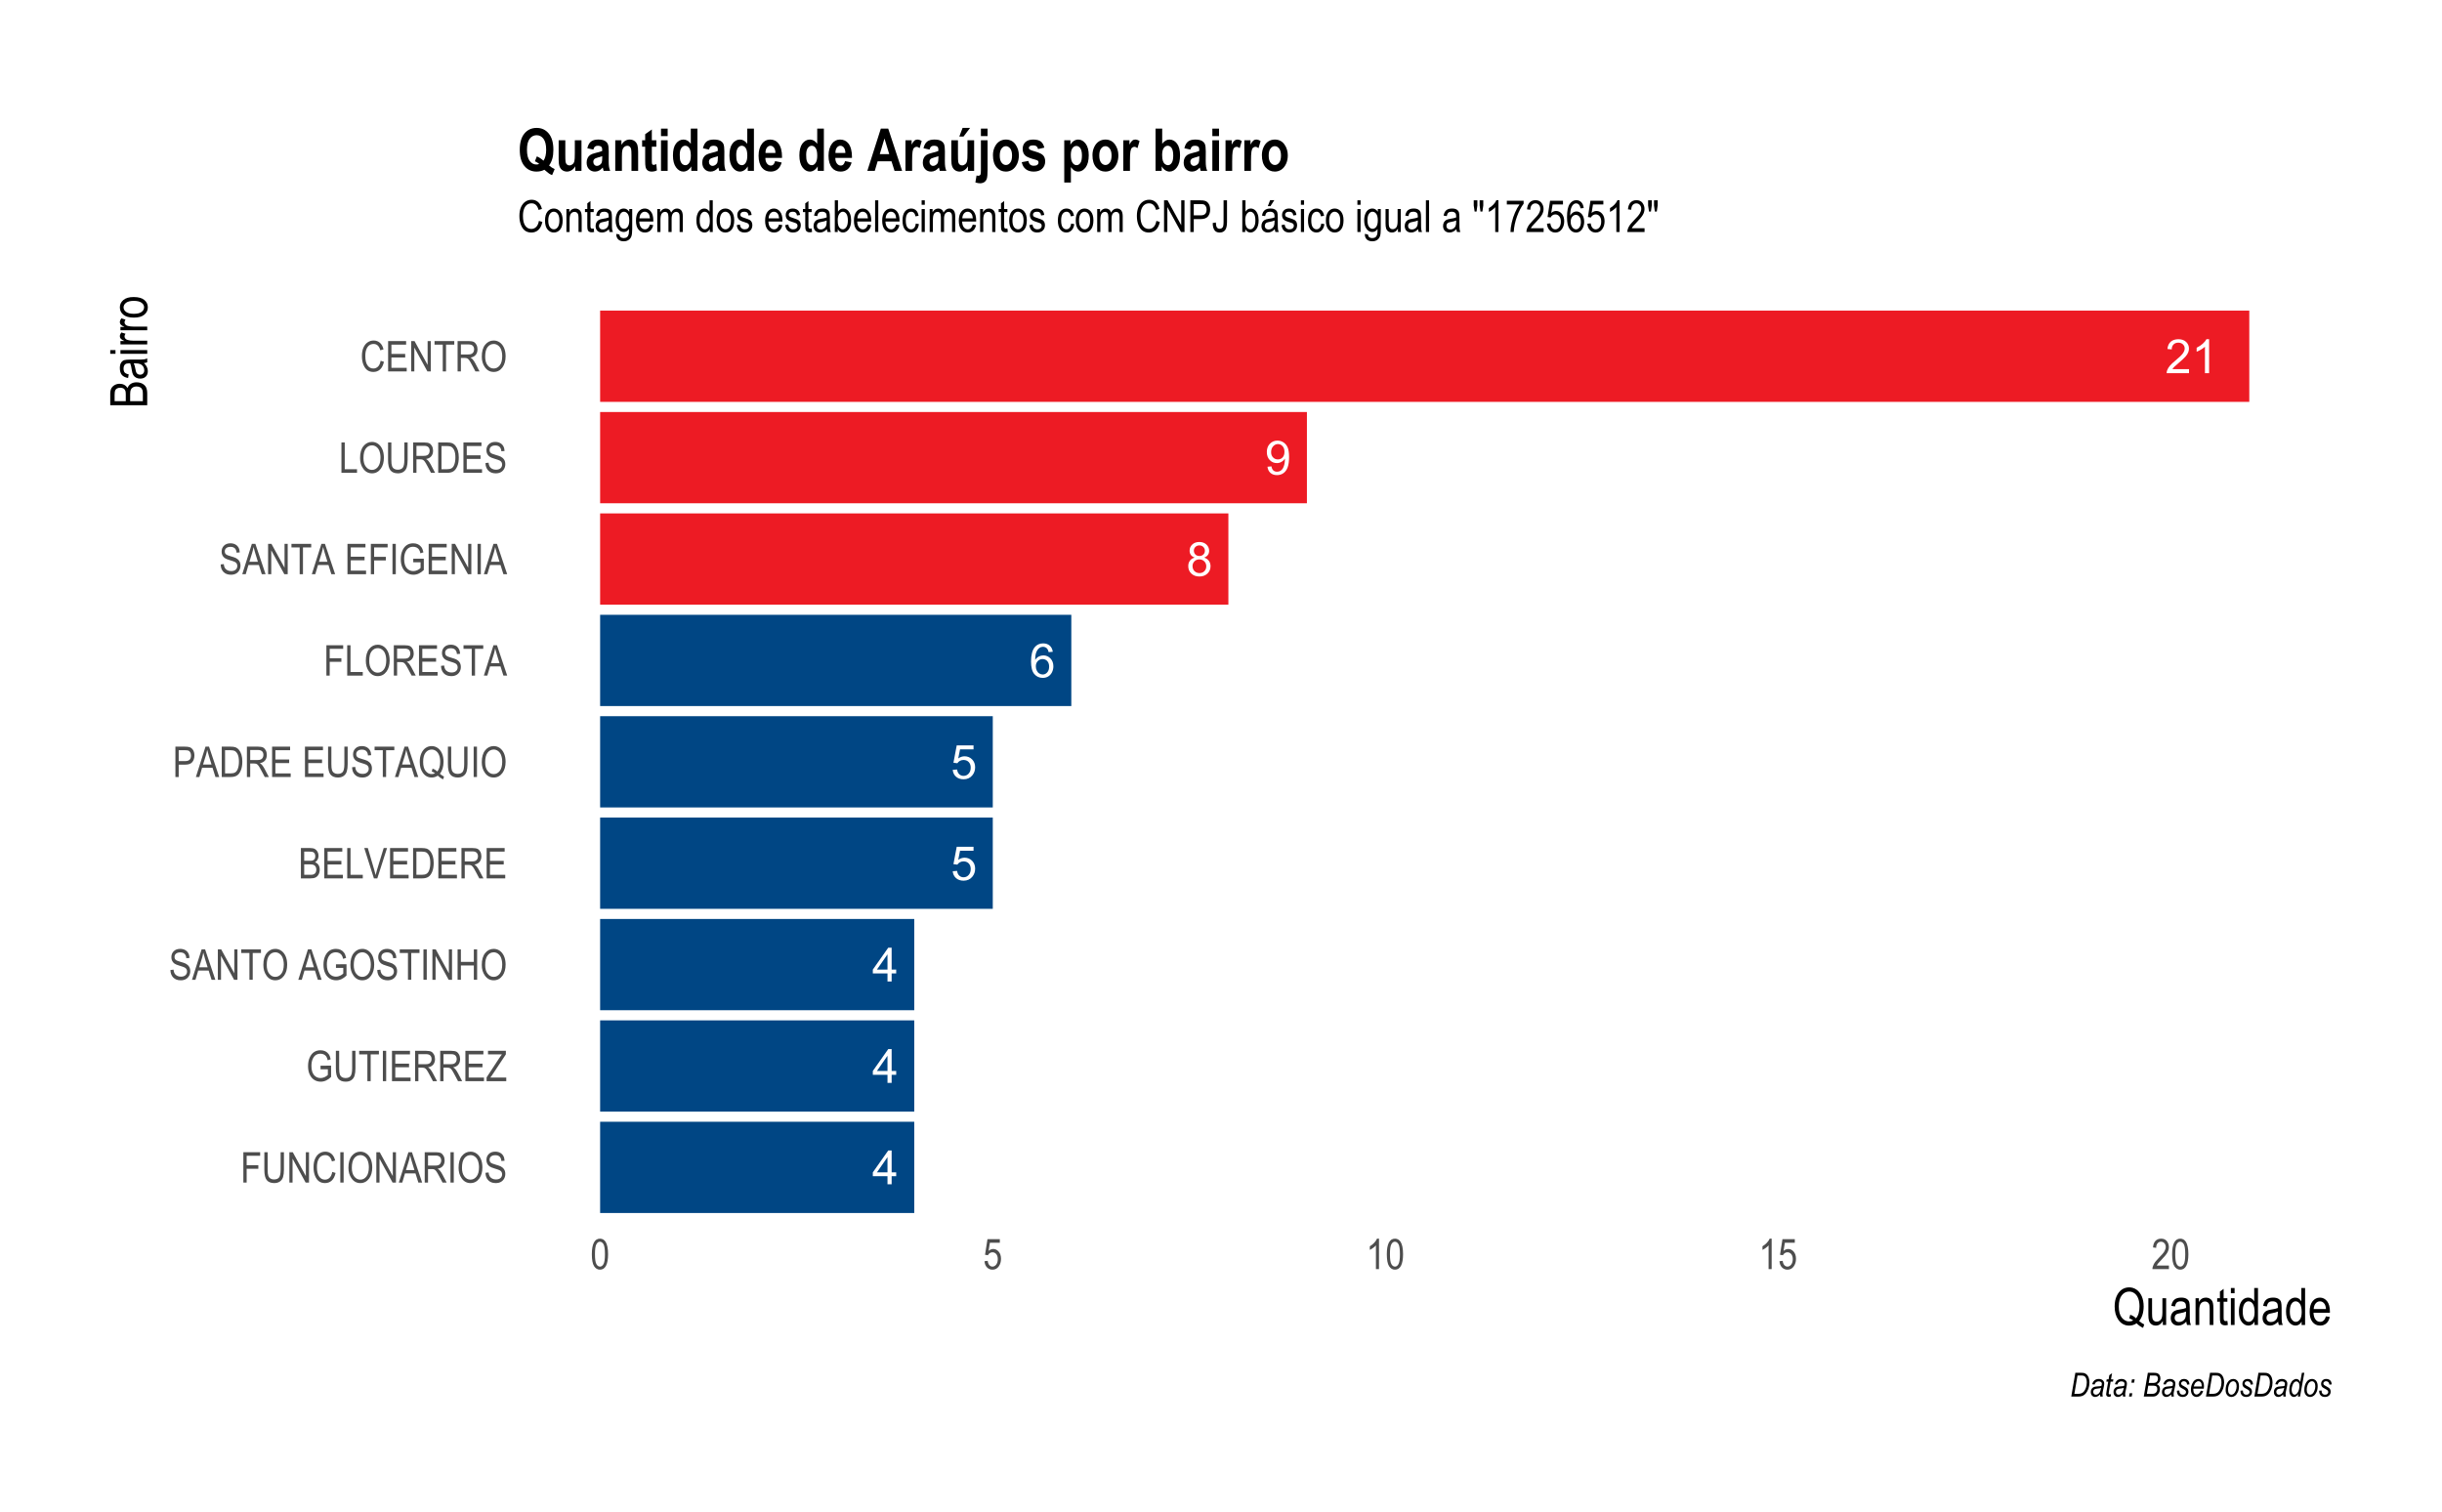 <?xml version="1.0" encoding="UTF-8"?>
<svg xmlns="http://www.w3.org/2000/svg" xmlns:xlink="http://www.w3.org/1999/xlink" width="662pt" height="410pt" viewBox="0 0 662 410" version="1.1">
<defs>
<g>
<symbol overflow="visible" id="glyph0-0">
<path style="stroke:none;" d="M 1.602 0 L 1.602 -8.004 L 8.004 -8.004 L 8.004 0 Z M 1.801 -0.199 L 7.801 -0.199 L 7.801 -7.801 L 1.801 -7.801 Z M 1.801 -0.199 "/>
</symbol>
<symbol overflow="visible" id="glyph0-1">
<path style="stroke:none;" d="M 6.445 -1.082 L 6.445 0 L 0.387 0 C 0.379 -0.27 0.422 -0.527 0.52 -0.781 C 0.672 -1.191 0.918 -1.598 1.258 -2 C 1.598 -2.398 2.09 -2.863 2.73 -3.387 C 3.727 -4.203 4.398 -4.848 4.75 -5.328 C 5.098 -5.805 5.273 -6.258 5.277 -6.684 C 5.273 -7.125 5.113 -7.5 4.797 -7.809 C 4.477 -8.113 4.062 -8.266 3.551 -8.27 C 3.008 -8.266 2.574 -8.105 2.25 -7.781 C 1.922 -7.457 1.758 -7.008 1.758 -6.434 L 0.602 -6.551 C 0.676 -7.414 0.973 -8.07 1.492 -8.523 C 2.008 -8.973 2.703 -9.199 3.574 -9.203 C 4.453 -9.199 5.148 -8.953 5.664 -8.469 C 6.176 -7.977 6.434 -7.375 6.434 -6.656 C 6.434 -6.289 6.355 -5.93 6.207 -5.578 C 6.055 -5.223 5.809 -4.848 5.461 -4.457 C 5.109 -4.062 4.531 -3.523 3.727 -2.844 C 3.051 -2.273 2.617 -1.891 2.426 -1.691 C 2.23 -1.484 2.07 -1.281 1.949 -1.082 Z M 6.445 -1.082 "/>
</symbol>
<symbol overflow="visible" id="glyph0-2">
<path style="stroke:none;" d="M 4.77 0 L 3.645 0 L 3.645 -7.172 C 3.371 -6.914 3.016 -6.652 2.578 -6.395 C 2.137 -6.133 1.742 -5.941 1.395 -5.812 L 1.395 -6.902 C 2.023 -7.199 2.57 -7.555 3.043 -7.977 C 3.512 -8.395 3.848 -8.805 4.047 -9.203 L 4.77 -9.203 Z M 4.77 0 "/>
</symbol>
<symbol overflow="visible" id="glyph0-3">
<path style="stroke:none;" d="M 0.699 -2.121 L 1.781 -2.219 C 1.871 -1.707 2.043 -1.34 2.305 -1.113 C 2.562 -0.883 2.895 -0.766 3.301 -0.77 C 3.645 -0.766 3.949 -0.844 4.211 -1.004 C 4.469 -1.16 4.684 -1.375 4.852 -1.641 C 5.016 -1.906 5.152 -2.262 5.27 -2.711 C 5.379 -3.16 5.438 -3.621 5.438 -4.09 C 5.438 -4.137 5.434 -4.211 5.434 -4.312 C 5.203 -3.953 4.895 -3.66 4.508 -3.441 C 4.117 -3.215 3.699 -3.105 3.246 -3.105 C 2.484 -3.105 1.84 -3.379 1.316 -3.93 C 0.789 -4.48 0.527 -5.207 0.531 -6.109 C 0.527 -7.035 0.801 -7.781 1.352 -8.352 C 1.898 -8.914 2.586 -9.199 3.414 -9.203 C 4.008 -9.199 4.551 -9.039 5.047 -8.719 C 5.539 -8.398 5.914 -7.941 6.172 -7.348 C 6.426 -6.754 6.555 -5.895 6.559 -4.77 C 6.555 -3.598 6.43 -2.664 6.176 -1.969 C 5.922 -1.273 5.543 -0.746 5.043 -0.387 C 4.539 -0.027 3.949 0.152 3.277 0.156 C 2.555 0.152 1.969 -0.043 1.516 -0.441 C 1.059 -0.836 0.785 -1.398 0.699 -2.121 Z M 5.309 -6.164 C 5.309 -6.809 5.137 -7.32 4.793 -7.699 C 4.449 -8.078 4.035 -8.266 3.551 -8.27 C 3.051 -8.266 2.613 -8.062 2.242 -7.656 C 1.871 -7.246 1.688 -6.719 1.688 -6.07 C 1.688 -5.484 1.863 -5.008 2.215 -4.648 C 2.566 -4.281 3 -4.102 3.52 -4.102 C 4.039 -4.102 4.469 -4.281 4.805 -4.648 C 5.141 -5.008 5.309 -5.516 5.309 -6.164 Z M 5.309 -6.164 "/>
</symbol>
<symbol overflow="visible" id="glyph0-4">
<path style="stroke:none;" d="M 2.262 -4.969 C 1.793 -5.141 1.445 -5.383 1.223 -5.699 C 0.996 -6.016 0.883 -6.395 0.887 -6.84 C 0.883 -7.504 1.125 -8.066 1.605 -8.52 C 2.082 -8.973 2.719 -9.199 3.52 -9.203 C 4.316 -9.199 4.961 -8.965 5.449 -8.504 C 5.938 -8.035 6.18 -7.473 6.184 -6.809 C 6.18 -6.383 6.07 -6.012 5.848 -5.699 C 5.625 -5.383 5.285 -5.141 4.832 -4.969 C 5.391 -4.785 5.82 -4.488 6.117 -4.082 C 6.41 -3.672 6.555 -3.184 6.559 -2.621 C 6.555 -1.832 6.277 -1.176 5.727 -0.645 C 5.168 -0.113 4.441 0.152 3.539 0.156 C 2.633 0.152 1.902 -0.113 1.352 -0.645 C 0.793 -1.18 0.516 -1.848 0.52 -2.652 C 0.516 -3.242 0.668 -3.738 0.973 -4.145 C 1.273 -4.543 1.703 -4.82 2.262 -4.969 Z M 2.039 -6.879 C 2.039 -6.441 2.176 -6.086 2.457 -5.812 C 2.73 -5.539 3.094 -5.402 3.543 -5.402 C 3.977 -5.402 4.332 -5.535 4.609 -5.809 C 4.887 -6.078 5.027 -6.414 5.027 -6.816 C 5.027 -7.223 4.883 -7.57 4.598 -7.855 C 4.312 -8.133 3.957 -8.273 3.531 -8.277 C 3.098 -8.273 2.742 -8.137 2.461 -7.863 C 2.18 -7.59 2.039 -7.262 2.039 -6.879 Z M 1.676 -2.645 C 1.676 -2.32 1.75 -2.012 1.902 -1.711 C 2.055 -1.41 2.281 -1.176 2.582 -1.016 C 2.879 -0.848 3.203 -0.766 3.551 -0.77 C 4.09 -0.766 4.531 -0.941 4.883 -1.289 C 5.227 -1.633 5.402 -2.07 5.406 -2.605 C 5.402 -3.145 5.223 -3.594 4.867 -3.949 C 4.504 -4.305 4.051 -4.48 3.512 -4.484 C 2.98 -4.48 2.543 -4.305 2.195 -3.957 C 1.848 -3.605 1.676 -3.168 1.676 -2.645 Z M 1.676 -2.645 "/>
</symbol>
<symbol overflow="visible" id="glyph0-5">
<path style="stroke:none;" d="M 6.371 -6.922 L 5.25 -6.832 C 5.148 -7.273 5.008 -7.594 4.828 -7.797 C 4.523 -8.113 4.145 -8.273 3.699 -8.277 C 3.34 -8.273 3.027 -8.172 2.758 -7.977 C 2.402 -7.715 2.121 -7.34 1.918 -6.844 C 1.711 -6.348 1.605 -5.641 1.602 -4.727 C 1.867 -5.137 2.199 -5.441 2.594 -5.645 C 2.984 -5.84 3.395 -5.941 3.824 -5.945 C 4.574 -5.941 5.215 -5.664 5.742 -5.117 C 6.266 -4.562 6.527 -3.852 6.531 -2.977 C 6.527 -2.398 6.402 -1.863 6.16 -1.371 C 5.91 -0.879 5.57 -0.5 5.137 -0.238 C 4.703 0.023 4.211 0.152 3.664 0.156 C 2.723 0.152 1.957 -0.191 1.367 -0.879 C 0.773 -1.566 0.48 -2.703 0.48 -4.289 C 0.48 -6.059 0.809 -7.344 1.465 -8.152 C 2.035 -8.848 2.801 -9.199 3.77 -9.203 C 4.488 -9.199 5.082 -8.996 5.543 -8.594 C 6.004 -8.188 6.277 -7.629 6.371 -6.922 Z M 1.777 -2.969 C 1.773 -2.578 1.855 -2.207 2.023 -1.855 C 2.184 -1.5 2.414 -1.23 2.711 -1.047 C 3.004 -0.859 3.316 -0.766 3.645 -0.77 C 4.121 -0.766 4.527 -0.957 4.871 -1.344 C 5.207 -1.723 5.379 -2.246 5.383 -2.906 C 5.379 -3.539 5.211 -4.035 4.875 -4.402 C 4.539 -4.766 4.113 -4.949 3.602 -4.953 C 3.09 -4.949 2.66 -4.766 2.309 -4.402 C 1.953 -4.035 1.773 -3.559 1.777 -2.969 Z M 1.777 -2.969 "/>
</symbol>
<symbol overflow="visible" id="glyph0-6">
<path style="stroke:none;" d="M 0.531 -2.402 L 1.715 -2.5 C 1.797 -1.922 2 -1.488 2.32 -1.203 C 2.641 -0.91 3.023 -0.766 3.477 -0.77 C 4.016 -0.766 4.477 -0.973 4.852 -1.383 C 5.227 -1.789 5.414 -2.328 5.414 -3.008 C 5.414 -3.645 5.23 -4.152 4.871 -4.523 C 4.508 -4.895 4.039 -5.078 3.457 -5.082 C 3.094 -5.078 2.766 -4.996 2.477 -4.836 C 2.184 -4.668 1.953 -4.457 1.789 -4.195 L 0.73 -4.332 L 1.621 -9.039 L 6.176 -9.039 L 6.176 -7.965 L 2.52 -7.965 L 2.027 -5.5 C 2.574 -5.883 3.148 -6.074 3.758 -6.078 C 4.555 -6.074 5.23 -5.797 5.781 -5.246 C 6.332 -4.688 6.609 -3.977 6.609 -3.105 C 6.609 -2.277 6.367 -1.559 5.883 -0.957 C 5.293 -0.215 4.488 0.152 3.477 0.156 C 2.641 0.152 1.961 -0.078 1.434 -0.543 C 0.906 -1.008 0.605 -1.629 0.531 -2.402 Z M 0.531 -2.402 "/>
</symbol>
<symbol overflow="visible" id="glyph0-7">
<path style="stroke:none;" d="M 4.141 0 L 4.141 -2.195 L 0.164 -2.195 L 0.164 -3.227 L 4.344 -9.164 L 5.266 -9.164 L 5.266 -3.227 L 6.5 -3.227 L 6.5 -2.195 L 5.266 -2.195 L 5.266 0 Z M 4.141 -3.227 L 4.141 -7.359 L 1.27 -3.227 Z M 4.141 -3.227 "/>
</symbol>
<symbol overflow="visible" id="glyph1-0">
<path style="stroke:none;" d="M 0.246 0 L 0.246 -7.188 L 2.43 -7.188 L 2.43 0 Z M 0.512 -0.297 L 2.172 -0.297 L 2.172 -6.945 L 0.512 -6.945 Z M 0.512 -0.297 "/>
</symbol>
<symbol overflow="visible" id="glyph1-1">
<path style="stroke:none;" d="M 0.793 0 L 0.793 -8.23 L 5.344 -8.23 L 5.344 -7.262 L 1.684 -7.262 L 1.684 -4.711 L 4.852 -4.711 L 4.852 -3.738 L 1.684 -3.738 L 1.684 0 Z M 0.793 0 "/>
</symbol>
<symbol overflow="visible" id="glyph1-2">
<path style="stroke:none;" d="M 5.137 -8.23 L 6.031 -8.23 L 6.031 -3.477 C 6.027 -2.676 5.949 -2.023 5.797 -1.512 C 5.641 -1 5.359 -0.594 4.949 -0.301 C 4.539 -0.004 4.02 0.141 3.391 0.141 C 2.496 0.141 1.828 -0.125 1.387 -0.656 C 0.941 -1.188 0.719 -2.125 0.723 -3.477 L 0.723 -8.23 L 1.617 -8.23 L 1.617 -3.48 C 1.617 -2.734 1.672 -2.195 1.789 -1.863 C 1.902 -1.527 2.094 -1.273 2.359 -1.102 C 2.621 -0.93 2.941 -0.844 3.324 -0.844 C 3.957 -0.844 4.418 -1.023 4.707 -1.383 C 4.988 -1.742 5.133 -2.441 5.137 -3.48 Z M 5.137 -8.23 "/>
</symbol>
<symbol overflow="visible" id="glyph1-3">
<path style="stroke:none;" d="M 0.703 0 L 0.703 -8.23 L 1.617 -8.23 L 5.164 -1.758 L 5.164 -8.23 L 6.02 -8.23 L 6.02 0 L 5.105 0 L 1.562 -6.477 L 1.562 0 Z M 0.703 0 "/>
</symbol>
<symbol overflow="visible" id="glyph1-4">
<path style="stroke:none;" d="M 5.52 -2.887 L 6.418 -2.609 C 6.215 -1.68 5.867 -0.992 5.375 -0.539 C 4.875 -0.086 4.273 0.141 3.566 0.141 C 2.938 0.141 2.402 -0.012 1.961 -0.316 C 1.516 -0.621 1.152 -1.109 0.871 -1.785 C 0.586 -2.457 0.445 -3.254 0.449 -4.176 C 0.445 -5.078 0.586 -5.844 0.871 -6.477 C 1.152 -7.102 1.535 -7.578 2.02 -7.898 C 2.5 -8.219 3.039 -8.379 3.641 -8.379 C 4.289 -8.379 4.852 -8.176 5.32 -7.77 C 5.789 -7.363 6.117 -6.766 6.305 -5.984 L 5.43 -5.734 C 5.129 -6.871 4.527 -7.441 3.625 -7.445 C 3.172 -7.441 2.781 -7.324 2.453 -7.098 C 2.121 -6.863 1.859 -6.508 1.664 -6.023 C 1.469 -5.535 1.371 -4.918 1.371 -4.176 C 1.371 -3.047 1.566 -2.199 1.965 -1.637 C 2.359 -1.07 2.887 -0.789 3.547 -0.793 C 4.031 -0.789 4.453 -0.965 4.809 -1.312 C 5.16 -1.656 5.398 -2.18 5.52 -2.887 Z M 5.52 -2.887 "/>
</symbol>
<symbol overflow="visible" id="glyph1-5">
<path style="stroke:none;" d="M 0.898 0 L 0.898 -8.23 L 1.793 -8.23 L 1.793 0 Z M 0.898 0 "/>
</symbol>
<symbol overflow="visible" id="glyph1-6">
<path style="stroke:none;" d="M 0.477 -4.008 C 0.473 -5.41 0.781 -6.488 1.402 -7.246 C 2.02 -8 2.789 -8.379 3.711 -8.379 C 4.305 -8.379 4.848 -8.207 5.34 -7.871 C 5.824 -7.531 6.215 -7.043 6.504 -6.402 C 6.789 -5.758 6.93 -4.992 6.934 -4.109 C 6.93 -2.887 6.656 -1.895 6.105 -1.129 C 5.492 -0.281 4.691 0.141 3.707 0.141 C 2.707 0.141 1.906 -0.293 1.305 -1.164 C 0.75 -1.945 0.473 -2.895 0.477 -4.008 Z M 1.398 -3.996 C 1.395 -2.98 1.617 -2.191 2.07 -1.633 C 2.516 -1.07 3.059 -0.789 3.699 -0.793 C 4.352 -0.789 4.902 -1.074 5.348 -1.641 C 5.789 -2.203 6.012 -3.035 6.016 -4.137 C 6.012 -4.844 5.898 -5.477 5.672 -6.035 C 5.492 -6.461 5.227 -6.801 4.875 -7.059 C 4.523 -7.312 4.137 -7.441 3.719 -7.445 C 3.043 -7.441 2.488 -7.16 2.051 -6.602 C 1.613 -6.039 1.395 -5.172 1.398 -3.996 Z M 1.398 -3.996 "/>
</symbol>
<symbol overflow="visible" id="glyph1-7">
<path style="stroke:none;" d="M -0.012 0 L 2.594 -8.23 L 3.547 -8.23 L 6.312 0 L 5.289 0 L 4.504 -2.492 L 1.664 -2.492 L 0.93 0 Z M 1.926 -3.379 L 4.227 -3.379 L 3.523 -5.66 C 3.305 -6.359 3.148 -6.926 3.047 -7.367 C 2.957 -6.836 2.832 -6.312 2.676 -5.797 Z M 1.926 -3.379 "/>
</symbol>
<symbol overflow="visible" id="glyph1-8">
<path style="stroke:none;" d="M 0.723 0 L 0.723 -8.23 L 3.719 -8.23 C 4.34 -8.227 4.801 -8.148 5.102 -8 C 5.395 -7.844 5.637 -7.59 5.832 -7.234 C 6.02 -6.875 6.117 -6.461 6.121 -5.992 C 6.117 -5.371 5.953 -4.867 5.633 -4.484 C 5.305 -4.094 4.836 -3.852 4.223 -3.75 C 4.469 -3.598 4.66 -3.441 4.797 -3.289 C 5.059 -2.973 5.293 -2.625 5.496 -2.242 L 6.676 0 L 5.555 0 L 4.652 -1.711 C 4.301 -2.379 4.035 -2.828 3.863 -3.062 C 3.684 -3.293 3.512 -3.449 3.348 -3.535 C 3.176 -3.613 2.945 -3.656 2.648 -3.656 L 1.617 -3.656 L 1.617 0 Z M 1.617 -4.598 L 3.539 -4.598 C 3.957 -4.594 4.273 -4.645 4.492 -4.75 C 4.707 -4.848 4.879 -5.008 5.008 -5.227 C 5.133 -5.445 5.195 -5.695 5.199 -5.984 C 5.195 -6.398 5.074 -6.727 4.832 -6.965 C 4.586 -7.199 4.227 -7.316 3.75 -7.32 L 1.617 -7.32 Z M 1.617 -4.598 "/>
</symbol>
<symbol overflow="visible" id="glyph1-9">
<path style="stroke:none;" d="M 0.426 -2.648 L 1.27 -2.742 C 1.312 -2.289 1.414 -1.934 1.574 -1.684 C 1.73 -1.426 1.957 -1.223 2.254 -1.074 C 2.547 -0.918 2.883 -0.844 3.258 -0.844 C 3.789 -0.844 4.199 -0.973 4.496 -1.23 C 4.785 -1.488 4.934 -1.824 4.938 -2.242 C 4.934 -2.48 4.879 -2.691 4.777 -2.879 C 4.668 -3.059 4.508 -3.207 4.293 -3.324 C 4.074 -3.438 3.609 -3.602 2.898 -3.816 C 2.258 -4 1.805 -4.191 1.535 -4.383 C 1.266 -4.574 1.055 -4.816 0.906 -5.113 C 0.754 -5.406 0.68 -5.738 0.684 -6.109 C 0.68 -6.773 0.895 -7.316 1.328 -7.742 C 1.758 -8.164 2.34 -8.379 3.07 -8.379 C 3.57 -8.379 4.008 -8.277 4.387 -8.078 C 4.762 -7.879 5.055 -7.594 5.262 -7.227 C 5.469 -6.852 5.578 -6.418 5.598 -5.918 L 4.738 -5.84 C 4.691 -6.375 4.531 -6.773 4.258 -7.031 C 3.98 -7.289 3.594 -7.418 3.102 -7.418 C 2.59 -7.418 2.203 -7.305 1.941 -7.078 C 1.672 -6.852 1.539 -6.559 1.543 -6.199 C 1.539 -5.863 1.637 -5.605 1.836 -5.426 C 2.027 -5.238 2.465 -5.051 3.148 -4.867 C 3.812 -4.68 4.281 -4.52 4.555 -4.387 C 4.961 -4.172 5.273 -3.895 5.484 -3.559 C 5.695 -3.215 5.801 -2.809 5.801 -2.332 C 5.801 -1.859 5.688 -1.43 5.469 -1.043 C 5.242 -0.656 4.941 -0.359 4.566 -0.16 C 4.184 0.043 3.727 0.141 3.195 0.141 C 2.355 0.141 1.691 -0.109 1.195 -0.609 C 0.699 -1.109 0.441 -1.789 0.426 -2.648 Z M 0.426 -2.648 "/>
</symbol>
<symbol overflow="visible" id="glyph1-10">
<path style="stroke:none;" d="M 3.906 -3.23 L 3.906 -4.199 L 6.766 -4.207 L 6.766 -1.145 C 6.324 -0.715 5.871 -0.395 5.406 -0.18 C 4.938 0.035 4.457 0.141 3.965 0.141 C 3.305 0.141 2.715 -0.023 2.199 -0.352 C 1.68 -0.68 1.273 -1.16 0.973 -1.797 C 0.672 -2.426 0.52 -3.188 0.523 -4.078 C 0.52 -4.977 0.672 -5.758 0.977 -6.43 C 1.277 -7.094 1.676 -7.586 2.168 -7.902 C 2.656 -8.219 3.234 -8.379 3.906 -8.379 C 4.398 -8.379 4.832 -8.285 5.203 -8.102 C 5.574 -7.918 5.879 -7.656 6.121 -7.32 C 6.359 -6.98 6.539 -6.52 6.66 -5.934 L 5.855 -5.664 C 5.746 -6.129 5.609 -6.477 5.445 -6.707 C 5.277 -6.938 5.062 -7.117 4.793 -7.25 C 4.523 -7.375 4.219 -7.441 3.887 -7.445 C 3.391 -7.441 2.969 -7.32 2.617 -7.086 C 2.262 -6.844 1.977 -6.477 1.766 -5.977 C 1.547 -5.477 1.441 -4.863 1.441 -4.141 C 1.441 -3.035 1.672 -2.211 2.133 -1.664 C 2.594 -1.117 3.191 -0.844 3.93 -0.844 C 4.277 -0.844 4.637 -0.926 5.012 -1.094 C 5.379 -1.262 5.672 -1.461 5.891 -1.695 L 5.891 -3.23 Z M 3.906 -3.23 "/>
</symbol>
<symbol overflow="visible" id="glyph1-11">
<path style="stroke:none;" d="M 2.461 0 L 2.461 -7.262 L 0.234 -7.262 L 0.234 -8.23 L 5.586 -8.23 L 5.586 -7.262 L 3.352 -7.262 L 3.352 0 Z M 2.461 0 "/>
</symbol>
<symbol overflow="visible" id="glyph1-12">
<path style="stroke:none;" d="M 0.746 0 L 0.746 -8.23 L 5.625 -8.23 L 5.625 -7.262 L 1.641 -7.262 L 1.641 -4.746 L 5.375 -4.746 L 5.375 -3.773 L 1.641 -3.773 L 1.641 -0.973 L 5.785 -0.973 L 5.785 0 Z M 0.746 0 "/>
</symbol>
<symbol overflow="visible" id="glyph1-13">
<path style="stroke:none;" d="M 0.203 0 L 0.203 -1.012 L 3.656 -6.285 C 3.895 -6.648 4.125 -6.973 4.355 -7.262 L 0.59 -7.262 L 0.59 -8.23 L 5.426 -8.23 L 5.426 -7.262 L 1.641 -1.551 L 1.23 -0.973 L 5.535 -0.973 L 5.535 0 Z M 0.203 0 "/>
</symbol>
<symbol overflow="visible" id="glyph1-14">
<path style="stroke:none;" d=""/>
</symbol>
<symbol overflow="visible" id="glyph1-15">
<path style="stroke:none;" d="M 0.723 0 L 0.723 -8.23 L 1.617 -8.23 L 1.617 -4.852 L 5.125 -4.852 L 5.125 -8.23 L 6.02 -8.23 L 6.02 0 L 5.125 0 L 5.125 -3.879 L 1.617 -3.879 L 1.617 0 Z M 0.723 0 "/>
</symbol>
<symbol overflow="visible" id="glyph1-16">
<path style="stroke:none;" d="M 0.695 0 L 0.695 -8.23 L 3.23 -8.23 C 3.738 -8.227 4.145 -8.148 4.449 -7.992 C 4.746 -7.832 4.992 -7.582 5.188 -7.25 C 5.375 -6.91 5.473 -6.539 5.477 -6.133 C 5.473 -5.754 5.391 -5.414 5.227 -5.109 C 5.062 -4.805 4.828 -4.562 4.531 -4.383 C 4.918 -4.238 5.227 -3.992 5.457 -3.652 C 5.68 -3.309 5.793 -2.887 5.797 -2.387 C 5.793 -1.887 5.691 -1.449 5.488 -1.074 C 5.281 -0.695 5.008 -0.422 4.672 -0.254 C 4.328 -0.082 3.863 0 3.27 0 Z M 1.59 -4.773 L 3.051 -4.773 C 3.43 -4.77 3.703 -4.797 3.867 -4.852 C 4.098 -4.93 4.273 -5.059 4.402 -5.246 C 4.527 -5.426 4.594 -5.68 4.594 -6.004 C 4.594 -6.297 4.535 -6.543 4.422 -6.738 C 4.305 -6.934 4.152 -7.07 3.965 -7.148 C 3.773 -7.223 3.434 -7.258 2.945 -7.262 L 1.59 -7.262 Z M 1.59 -0.973 L 3.27 -0.973 C 3.641 -0.973 3.914 -1.004 4.094 -1.074 C 4.348 -1.168 4.543 -1.328 4.676 -1.551 C 4.809 -1.773 4.875 -2.055 4.875 -2.391 C 4.875 -2.703 4.809 -2.965 4.684 -3.18 C 4.551 -3.395 4.379 -3.551 4.168 -3.652 C 3.949 -3.746 3.613 -3.797 3.152 -3.801 L 1.59 -3.801 Z M 1.59 -0.973 "/>
</symbol>
<symbol overflow="visible" id="glyph1-17">
<path style="stroke:none;" d="M 0.672 0 L 0.672 -8.23 L 1.566 -8.23 L 1.566 -0.973 L 4.891 -0.973 L 4.891 0 Z M 0.672 0 "/>
</symbol>
<symbol overflow="visible" id="glyph1-18">
<path style="stroke:none;" d="M 2.664 0 L 0.043 -8.23 L 1.012 -8.23 L 2.77 -2.25 C 2.902 -1.785 3.02 -1.336 3.125 -0.902 C 3.227 -1.355 3.348 -1.805 3.484 -2.25 L 5.312 -8.23 L 6.223 -8.23 L 3.582 0 Z M 2.664 0 "/>
</symbol>
<symbol overflow="visible" id="glyph1-19">
<path style="stroke:none;" d="M 0.707 0 L 0.707 -8.23 L 3.039 -8.23 C 3.613 -8.227 4.051 -8.176 4.352 -8.082 C 4.742 -7.945 5.082 -7.707 5.371 -7.359 C 5.656 -7.012 5.883 -6.57 6.047 -6.043 C 6.207 -5.512 6.285 -4.887 6.289 -4.16 C 6.285 -3.227 6.148 -2.434 5.879 -1.785 C 5.602 -1.133 5.25 -0.672 4.824 -0.406 C 4.395 -0.133 3.836 0 3.145 0 Z M 1.602 -0.973 L 3.039 -0.973 C 3.613 -0.973 4.051 -1.066 4.355 -1.254 C 4.652 -1.441 4.883 -1.746 5.047 -2.168 C 5.258 -2.723 5.367 -3.391 5.367 -4.172 C 5.367 -5.008 5.254 -5.664 5.027 -6.141 C 4.801 -6.617 4.508 -6.934 4.156 -7.098 C 3.914 -7.203 3.535 -7.258 3.016 -7.262 L 1.602 -7.262 Z M 1.602 -0.973 "/>
</symbol>
<symbol overflow="visible" id="glyph1-20">
<path style="stroke:none;" d="M 0.723 0 L 0.723 -8.23 L 3.27 -8.23 C 3.867 -8.227 4.309 -8.176 4.594 -8.074 C 4.98 -7.93 5.289 -7.664 5.523 -7.281 C 5.754 -6.895 5.871 -6.422 5.875 -5.863 C 5.871 -5.117 5.68 -4.512 5.305 -4.047 C 4.922 -3.578 4.27 -3.344 3.348 -3.348 L 1.617 -3.348 L 1.617 0 Z M 1.617 -4.316 L 3.363 -4.316 C 3.91 -4.312 4.312 -4.438 4.57 -4.691 C 4.824 -4.938 4.949 -5.312 4.953 -5.816 C 4.949 -6.141 4.887 -6.418 4.766 -6.652 C 4.637 -6.883 4.484 -7.043 4.309 -7.133 C 4.129 -7.215 3.809 -7.258 3.348 -7.262 L 1.617 -7.262 Z M 1.617 -4.316 "/>
</symbol>
<symbol overflow="visible" id="glyph1-21">
<path style="stroke:none;" d="M 5.875 -0.883 C 6.285 -0.531 6.664 -0.277 7.012 -0.117 L 6.75 0.641 C 6.258 0.418 5.773 0.086 5.305 -0.371 C 4.805 -0.027 4.254 0.141 3.652 0.141 C 2.66 0.141 1.863 -0.289 1.254 -1.156 C 0.699 -1.93 0.422 -2.914 0.426 -4.109 C 0.422 -4.996 0.57 -5.77 0.867 -6.426 C 1.164 -7.078 1.551 -7.566 2.035 -7.891 C 2.512 -8.215 3.055 -8.379 3.66 -8.379 C 4.254 -8.379 4.797 -8.211 5.285 -7.875 C 5.773 -7.539 6.16 -7.047 6.449 -6.406 C 6.734 -5.762 6.879 -5.004 6.883 -4.133 C 6.879 -3.445 6.789 -2.828 6.617 -2.273 C 6.438 -1.719 6.191 -1.254 5.875 -0.883 Z M 3.898 -2.277 C 4.41 -2.102 4.836 -1.84 5.176 -1.488 C 5.699 -2.078 5.965 -2.961 5.965 -4.137 C 5.965 -4.844 5.863 -5.441 5.664 -5.938 C 5.461 -6.43 5.184 -6.805 4.832 -7.062 C 4.477 -7.312 4.09 -7.441 3.668 -7.445 C 3 -7.441 2.445 -7.16 2.008 -6.605 C 1.566 -6.043 1.348 -5.215 1.348 -4.113 C 1.348 -3.027 1.57 -2.199 2.016 -1.637 C 2.461 -1.07 3.012 -0.789 3.668 -0.793 C 3.98 -0.789 4.281 -0.863 4.57 -1.012 C 4.289 -1.23 3.992 -1.387 3.68 -1.484 Z M 3.898 -2.277 "/>
</symbol>
<symbol overflow="visible" id="glyph1-22">
<path style="stroke:none;" d="M 0.375 -4.059 C 0.375 -5.438 0.559 -6.484 0.934 -7.199 C 1.301 -7.906 1.852 -8.262 2.582 -8.266 C 3.223 -8.262 3.73 -7.973 4.105 -7.402 C 4.551 -6.699 4.773 -5.586 4.777 -4.059 C 4.773 -2.684 4.59 -1.641 4.223 -0.93 C 3.852 -0.215 3.301 0.141 2.57 0.141 C 1.926 0.141 1.398 -0.172 0.988 -0.801 C 0.578 -1.43 0.375 -2.516 0.375 -4.059 Z M 1.223 -4.062 C 1.219 -2.719 1.348 -1.824 1.609 -1.371 C 1.863 -0.918 2.191 -0.691 2.598 -0.691 C 2.973 -0.691 3.289 -0.922 3.547 -1.383 C 3.797 -1.844 3.926 -2.734 3.93 -4.062 C 3.926 -5.398 3.797 -6.297 3.543 -6.754 C 3.285 -7.203 2.953 -7.43 2.547 -7.434 C 2.168 -7.43 1.852 -7.199 1.602 -6.742 C 1.344 -6.277 1.219 -5.383 1.223 -4.062 Z M 1.223 -4.062 "/>
</symbol>
<symbol overflow="visible" id="glyph1-23">
<path style="stroke:none;" d="M 0.375 -2.156 L 1.246 -2.246 C 1.312 -1.719 1.465 -1.328 1.703 -1.074 C 1.941 -0.816 2.219 -0.691 2.531 -0.691 C 2.922 -0.691 3.258 -0.871 3.547 -1.234 C 3.828 -1.594 3.973 -2.086 3.977 -2.715 C 3.973 -3.301 3.836 -3.758 3.562 -4.082 C 3.285 -4.406 2.938 -4.57 2.527 -4.57 C 2.273 -4.57 2.039 -4.5 1.82 -4.359 C 1.598 -4.219 1.426 -4.02 1.305 -3.77 L 0.523 -3.895 L 1.18 -8.125 L 4.531 -8.125 L 4.531 -7.16 L 1.836 -7.16 L 1.477 -4.945 C 1.875 -5.289 2.297 -5.461 2.75 -5.465 C 3.312 -5.461 3.805 -5.219 4.223 -4.742 C 4.641 -4.258 4.852 -3.609 4.852 -2.793 C 4.852 -1.984 4.641 -1.293 4.223 -0.723 C 3.805 -0.145 3.246 0.141 2.543 0.141 C 1.957 0.141 1.461 -0.062 1.062 -0.469 C 0.656 -0.875 0.43 -1.438 0.375 -2.156 Z M 0.375 -2.156 "/>
</symbol>
<symbol overflow="visible" id="glyph1-24">
<path style="stroke:none;" d="M 3.5 0 L 2.668 0 L 2.668 -6.441 C 2.473 -6.215 2.219 -5.988 1.898 -5.754 C 1.574 -5.52 1.277 -5.34 1.012 -5.223 L 1.012 -6.199 C 1.465 -6.461 1.867 -6.781 2.219 -7.16 C 2.566 -7.535 2.812 -7.902 2.961 -8.266 L 3.5 -8.266 Z M 3.5 0 "/>
</symbol>
<symbol overflow="visible" id="glyph1-25">
<path style="stroke:none;" d="M 4.746 -0.973 L 4.746 0 L 0.281 0 C 0.27 -0.391 0.387 -0.828 0.637 -1.32 C 0.883 -1.805 1.34 -2.383 2.004 -3.047 C 2.777 -3.816 3.285 -4.41 3.527 -4.836 C 3.766 -5.254 3.883 -5.648 3.887 -6.012 C 3.883 -6.43 3.762 -6.77 3.516 -7.035 C 3.27 -7.297 2.965 -7.43 2.609 -7.434 C 2.219 -7.43 1.902 -7.285 1.66 -7.004 C 1.41 -6.715 1.289 -6.309 1.293 -5.777 L 0.438 -5.883 C 0.496 -6.672 0.719 -7.266 1.109 -7.668 C 1.492 -8.062 2.004 -8.262 2.641 -8.266 C 3.324 -8.262 3.844 -8.031 4.203 -7.57 C 4.555 -7.105 4.734 -6.578 4.734 -5.988 C 4.734 -5.465 4.594 -4.961 4.316 -4.48 C 4.039 -3.996 3.516 -3.355 2.742 -2.555 C 2.246 -2.047 1.926 -1.699 1.781 -1.52 C 1.637 -1.332 1.52 -1.152 1.434 -0.973 Z M 4.746 -0.973 "/>
</symbol>
<symbol overflow="visible" id="glyph2-0">
<path style="stroke:none;" d="M 0.301 0 L 0.301 -8.75 L 2.961 -8.75 L 2.961 0 Z M 0.621 -0.363 L 2.645 -0.363 L 2.645 -8.457 L 0.621 -8.457 Z M 0.621 -0.363 "/>
</symbol>
<symbol overflow="visible" id="glyph2-1">
<path style="stroke:none;" d="M 7.148 -1.074 C 7.652 -0.645 8.113 -0.336 8.539 -0.145 L 8.219 0.781 C 7.613 0.512 7.027 0.105 6.461 -0.453 C 5.852 -0.035 5.18 0.168 4.445 0.172 C 3.238 0.168 2.266 -0.355 1.523 -1.406 C 0.852 -2.352 0.516 -3.551 0.52 -5.004 C 0.516 -6.09 0.695 -7.027 1.059 -7.824 C 1.418 -8.613 1.891 -9.207 2.477 -9.605 C 3.059 -9.996 3.719 -10.195 4.457 -10.199 C 5.18 -10.195 5.84 -9.992 6.434 -9.586 C 7.027 -9.18 7.5 -8.586 7.855 -7.805 C 8.203 -7.023 8.379 -6.098 8.383 -5.031 C 8.379 -4.195 8.27 -3.441 8.059 -2.77 C 7.84 -2.094 7.539 -1.527 7.148 -1.074 Z M 4.746 -2.77 C 5.371 -2.559 5.887 -2.238 6.301 -1.812 C 6.934 -2.531 7.254 -3.605 7.258 -5.035 C 7.254 -5.895 7.133 -6.629 6.891 -7.23 C 6.648 -7.832 6.309 -8.285 5.879 -8.598 C 5.445 -8.902 4.977 -9.059 4.469 -9.062 C 3.652 -9.059 2.977 -8.719 2.445 -8.039 C 1.906 -7.359 1.641 -6.348 1.641 -5.008 C 1.641 -3.684 1.91 -2.68 2.453 -1.992 C 2.996 -1.305 3.668 -0.961 4.469 -0.965 C 4.848 -0.961 5.211 -1.051 5.562 -1.23 C 5.219 -1.496 4.859 -1.688 4.48 -1.805 Z M 4.746 -2.77 "/>
</symbol>
<symbol overflow="visible" id="glyph2-2">
<path style="stroke:none;" d="M 4.641 0 L 4.641 -1.066 C 4.406 -0.656 4.133 -0.348 3.82 -0.145 C 3.508 0.062 3.152 0.164 2.754 0.164 C 2.285 0.164 1.883 0.039 1.551 -0.215 C 1.219 -0.465 0.996 -0.785 0.887 -1.176 C 0.77 -1.562 0.715 -2.09 0.719 -2.762 L 0.719 -7.258 L 1.723 -7.258 L 1.723 -3.234 C 1.723 -2.484 1.758 -1.98 1.836 -1.73 C 1.906 -1.473 2.047 -1.27 2.25 -1.121 C 2.453 -0.965 2.684 -0.891 2.945 -0.895 C 3.426 -0.891 3.824 -1.09 4.137 -1.492 C 4.398 -1.832 4.527 -2.457 4.531 -3.371 L 4.531 -7.258 L 5.543 -7.258 L 5.543 0 Z M 4.641 0 "/>
</symbol>
<symbol overflow="visible" id="glyph2-3">
<path style="stroke:none;" d="M 4.621 -0.895 C 4.281 -0.543 3.93 -0.277 3.57 -0.102 C 3.203 0.078 2.824 0.164 2.434 0.164 C 1.809 0.164 1.316 -0.02 0.949 -0.395 C 0.582 -0.766 0.398 -1.27 0.398 -1.906 C 0.398 -2.32 0.484 -2.691 0.656 -3.02 C 0.828 -3.34 1.062 -3.594 1.367 -3.781 C 1.664 -3.961 2.121 -4.098 2.734 -4.184 C 3.551 -4.301 4.152 -4.441 4.539 -4.613 L 4.547 -4.93 C 4.547 -5.422 4.457 -5.773 4.281 -5.977 C 4.027 -6.266 3.641 -6.41 3.125 -6.414 C 2.652 -6.41 2.301 -6.312 2.07 -6.121 C 1.836 -5.922 1.668 -5.555 1.559 -5.023 L 0.566 -5.188 C 0.707 -5.965 0.992 -6.535 1.426 -6.891 C 1.852 -7.242 2.469 -7.418 3.273 -7.422 C 3.895 -7.418 4.383 -7.301 4.742 -7.07 C 5.094 -6.832 5.32 -6.543 5.418 -6.199 C 5.508 -5.852 5.555 -5.344 5.559 -4.684 L 5.559 -3.043 C 5.555 -1.891 5.574 -1.168 5.621 -0.871 C 5.66 -0.57 5.746 -0.281 5.879 0 L 4.828 0 C 4.719 -0.25 4.648 -0.547 4.621 -0.895 Z M 4.539 -3.645 C 4.168 -3.461 3.617 -3.305 2.891 -3.18 C 2.465 -3.105 2.172 -3.023 2.004 -2.93 C 1.832 -2.836 1.699 -2.703 1.609 -2.531 C 1.512 -2.359 1.465 -2.16 1.469 -1.941 C 1.465 -1.59 1.57 -1.312 1.789 -1.109 C 2 -0.898 2.297 -0.797 2.68 -0.801 C 3.035 -0.797 3.363 -0.891 3.66 -1.078 C 3.953 -1.266 4.172 -1.516 4.32 -1.828 C 4.461 -2.141 4.535 -2.594 4.539 -3.191 Z M 4.539 -3.645 "/>
</symbol>
<symbol overflow="visible" id="glyph2-4">
<path style="stroke:none;" d="M 0.746 0 L 0.746 -7.258 L 1.656 -7.258 L 1.656 -6.234 C 1.871 -6.633 2.137 -6.93 2.453 -7.125 C 2.77 -7.32 3.133 -7.418 3.543 -7.422 C 3.859 -7.418 4.156 -7.355 4.43 -7.234 C 4.699 -7.105 4.914 -6.941 5.082 -6.742 C 5.246 -6.535 5.371 -6.273 5.453 -5.953 C 5.535 -5.629 5.578 -5.133 5.578 -4.465 L 5.578 0 L 4.574 0 L 4.574 -4.422 C 4.57 -4.953 4.523 -5.344 4.438 -5.59 C 4.344 -5.836 4.203 -6.023 4.008 -6.16 C 3.812 -6.293 3.586 -6.363 3.336 -6.363 C 2.848 -6.363 2.465 -6.18 2.18 -5.82 C 1.891 -5.457 1.746 -4.84 1.75 -3.969 L 1.75 0 Z M 0.746 0 "/>
</symbol>
<symbol overflow="visible" id="glyph2-5">
<path style="stroke:none;" d="M 2.988 -1.102 L 3.125 -0.016 C 2.844 0.059 2.594 0.094 2.371 0.094 C 2.016 0.094 1.734 0.027 1.523 -0.113 C 1.309 -0.246 1.16 -0.438 1.082 -0.684 C 1 -0.922 0.961 -1.402 0.965 -2.125 L 0.965 -6.305 L 0.227 -6.305 L 0.227 -7.258 L 0.965 -7.258 L 0.965 -9.059 L 1.969 -9.797 L 1.969 -7.258 L 2.988 -7.258 L 2.988 -6.305 L 1.969 -6.305 L 1.969 -2.059 C 1.969 -1.66 1.996 -1.406 2.059 -1.297 C 2.141 -1.133 2.305 -1.055 2.543 -1.055 C 2.656 -1.055 2.805 -1.07 2.988 -1.102 Z M 2.988 -1.102 "/>
</symbol>
<symbol overflow="visible" id="glyph2-6">
<path style="stroke:none;" d="M 0.746 -8.605 L 0.746 -10.023 L 1.75 -10.023 L 1.75 -8.605 Z M 0.746 0 L 0.746 -7.258 L 1.75 -7.258 L 1.75 0 Z M 0.746 0 "/>
</symbol>
<symbol overflow="visible" id="glyph2-7">
<path style="stroke:none;" d="M 4.602 0 L 4.602 -0.914 C 4.414 -0.562 4.18 -0.293 3.895 -0.113 C 3.605 0.074 3.297 0.164 2.969 0.164 C 2.262 0.164 1.652 -0.164 1.145 -0.828 C 0.629 -1.488 0.375 -2.422 0.375 -3.629 C 0.375 -4.449 0.488 -5.148 0.715 -5.727 C 0.941 -6.297 1.246 -6.723 1.629 -7.004 C 2.008 -7.277 2.43 -7.418 2.895 -7.422 C 3.223 -7.418 3.527 -7.332 3.816 -7.16 C 4.098 -6.984 4.336 -6.738 4.523 -6.426 L 4.523 -10.023 L 5.543 -10.023 L 5.543 0 Z M 1.406 -3.625 C 1.406 -2.684 1.566 -1.984 1.895 -1.531 C 2.219 -1.07 2.602 -0.844 3.035 -0.848 C 3.465 -0.844 3.836 -1.062 4.152 -1.504 C 4.465 -1.938 4.621 -2.598 4.625 -3.484 C 4.621 -4.5 4.465 -5.242 4.152 -5.711 C 3.836 -6.176 3.438 -6.41 2.961 -6.414 C 2.531 -6.41 2.168 -6.184 1.863 -5.738 C 1.559 -5.285 1.406 -4.582 1.406 -3.625 Z M 1.406 -3.625 "/>
</symbol>
<symbol overflow="visible" id="glyph2-8">
<path style="stroke:none;" d="M 4.812 -2.336 L 5.852 -2.18 C 5.676 -1.406 5.363 -0.82 4.91 -0.426 C 4.457 -0.031 3.895 0.164 3.227 0.164 C 2.379 0.164 1.695 -0.156 1.18 -0.797 C 0.656 -1.438 0.398 -2.359 0.398 -3.57 C 0.398 -4.82 0.66 -5.777 1.188 -6.434 C 1.711 -7.09 2.379 -7.418 3.188 -7.422 C 3.953 -7.418 4.594 -7.094 5.113 -6.453 C 5.625 -5.805 5.883 -4.871 5.887 -3.645 L 5.879 -3.316 L 1.438 -3.316 C 1.473 -2.5 1.66 -1.883 2 -1.469 C 2.336 -1.051 2.75 -0.844 3.234 -0.848 C 3.988 -0.844 4.512 -1.34 4.812 -2.336 Z M 1.496 -4.328 L 4.82 -4.328 C 4.77 -4.953 4.633 -5.422 4.414 -5.734 C 4.086 -6.184 3.676 -6.41 3.18 -6.414 C 2.723 -6.41 2.336 -6.223 2.023 -5.848 C 1.703 -5.473 1.527 -4.965 1.496 -4.328 Z M 1.496 -4.328 "/>
</symbol>
<symbol overflow="visible" id="glyph3-0">
<path style="stroke:none;" d="M 0 -0.301 L -8.75 -0.301 L -8.75 -2.961 L 0 -2.961 Z M -0.363 -0.621 L -0.363 -2.645 L -8.457 -2.645 L -8.457 -0.621 Z M -0.363 -0.621 "/>
</symbol>
<symbol overflow="visible" id="glyph3-1">
<path style="stroke:none;" d="M 0 -0.848 L -10.023 -0.848 L -10.023 -3.934 C -10.02 -4.555 -9.922 -5.051 -9.73 -5.418 C -9.535 -5.781 -9.234 -6.082 -8.824 -6.316 C -8.414 -6.547 -7.961 -6.66 -7.465 -6.664 C -7.004 -6.66 -6.59 -6.562 -6.223 -6.363 C -5.855 -6.16 -5.559 -5.875 -5.336 -5.516 C -5.16 -5.988 -4.863 -6.363 -4.449 -6.641 C -4.027 -6.914 -3.516 -7.055 -2.906 -7.055 C -2.297 -7.055 -1.762 -6.93 -1.309 -6.68 C -0.848 -6.43 -0.516 -6.098 -0.309 -5.688 C -0.102 -5.27 0 -4.699 0 -3.977 Z M -5.812 -1.934 L -5.812 -3.715 C -5.812 -4.18 -5.844 -4.508 -5.906 -4.707 C -6 -4.988 -6.16 -5.207 -6.387 -5.363 C -6.613 -5.512 -6.918 -5.59 -7.309 -5.594 C -7.664 -5.59 -7.965 -5.52 -8.207 -5.383 C -8.445 -5.242 -8.609 -5.059 -8.703 -4.828 C -8.789 -4.594 -8.836 -4.18 -8.84 -3.586 L -8.84 -1.934 Z M -1.184 -1.934 L -1.184 -3.98 C -1.184 -4.43 -1.223 -4.766 -1.305 -4.98 C -1.422 -5.293 -1.617 -5.527 -1.891 -5.691 C -2.16 -5.848 -2.5 -5.93 -2.91 -5.934 C -3.289 -5.93 -3.609 -5.852 -3.871 -5.699 C -4.133 -5.543 -4.324 -5.336 -4.445 -5.074 C -4.566 -4.809 -4.629 -4.395 -4.629 -3.84 L -4.629 -1.934 Z M -1.184 -1.934 "/>
</symbol>
<symbol overflow="visible" id="glyph3-2">
<path style="stroke:none;" d="M -0.895 -4.621 C -0.543 -4.281 -0.277 -3.93 -0.102 -3.57 C 0.078 -3.203 0.164 -2.824 0.164 -2.434 C 0.164 -1.809 -0.02 -1.316 -0.395 -0.949 C -0.766 -0.582 -1.27 -0.398 -1.906 -0.398 C -2.32 -0.398 -2.691 -0.484 -3.02 -0.656 C -3.34 -0.828 -3.594 -1.062 -3.781 -1.367 C -3.961 -1.664 -4.098 -2.121 -4.184 -2.734 C -4.301 -3.551 -4.441 -4.152 -4.613 -4.539 L -4.93 -4.547 C -5.422 -4.547 -5.773 -4.457 -5.977 -4.281 C -6.266 -4.027 -6.41 -3.641 -6.414 -3.125 C -6.41 -2.652 -6.312 -2.301 -6.121 -2.07 C -5.922 -1.836 -5.555 -1.668 -5.023 -1.559 L -5.188 -0.566 C -5.965 -0.707 -6.535 -0.992 -6.891 -1.426 C -7.242 -1.852 -7.418 -2.469 -7.422 -3.273 C -7.418 -3.895 -7.301 -4.383 -7.07 -4.742 C -6.832 -5.094 -6.543 -5.32 -6.199 -5.418 C -5.852 -5.508 -5.344 -5.555 -4.684 -5.559 L -3.043 -5.559 C -1.891 -5.555 -1.168 -5.574 -0.871 -5.621 C -0.57 -5.66 -0.281 -5.746 0 -5.879 L 0 -4.828 C -0.25 -4.719 -0.547 -4.648 -0.895 -4.621 Z M -3.645 -4.539 C -3.461 -4.168 -3.305 -3.617 -3.18 -2.891 C -3.105 -2.465 -3.023 -2.172 -2.93 -2.004 C -2.836 -1.832 -2.703 -1.699 -2.531 -1.609 C -2.359 -1.512 -2.16 -1.465 -1.941 -1.469 C -1.59 -1.465 -1.312 -1.57 -1.109 -1.789 C -0.898 -2 -0.797 -2.297 -0.801 -2.68 C -0.797 -3.035 -0.891 -3.363 -1.078 -3.66 C -1.266 -3.953 -1.516 -4.172 -1.828 -4.32 C -2.141 -4.461 -2.594 -4.535 -3.191 -4.539 Z M -3.645 -4.539 "/>
</symbol>
<symbol overflow="visible" id="glyph3-3">
<path style="stroke:none;" d="M -8.605 -0.746 L -10.023 -0.746 L -10.023 -1.75 L -8.605 -1.75 Z M 0 -0.746 L -7.258 -0.746 L -7.258 -1.75 L 0 -1.75 Z M 0 -0.746 "/>
</symbol>
<symbol overflow="visible" id="glyph3-4">
<path style="stroke:none;" d="M 0 -0.746 L -7.258 -0.746 L -7.258 -1.656 L -6.16 -1.656 C -6.668 -1.887 -7.008 -2.098 -7.172 -2.293 C -7.336 -2.484 -7.418 -2.703 -7.422 -2.945 C -7.418 -3.281 -7.285 -3.625 -7.027 -3.98 L -5.887 -3.637 C -6.062 -3.383 -6.152 -3.141 -6.152 -2.906 C -6.152 -2.691 -6.074 -2.492 -5.926 -2.316 C -5.773 -2.137 -5.566 -2.012 -5.297 -1.941 C -4.828 -1.809 -4.328 -1.746 -3.801 -1.75 L 0 -1.75 Z M 0 -0.746 "/>
</symbol>
<symbol overflow="visible" id="glyph3-5">
<path style="stroke:none;" d="M -3.629 -0.363 C -4.879 -0.363 -5.824 -0.625 -6.465 -1.152 C -7.098 -1.676 -7.418 -2.344 -7.422 -3.152 C -7.418 -3.941 -7.098 -4.602 -6.465 -5.141 C -5.824 -5.672 -4.906 -5.941 -3.703 -5.941 C -2.398 -5.941 -1.426 -5.676 -0.793 -5.152 C -0.152 -4.625 0.164 -3.961 0.164 -3.152 C 0.164 -2.352 -0.156 -1.684 -0.797 -1.156 C -1.438 -0.625 -2.379 -0.363 -3.629 -0.363 Z M -3.633 -1.395 C -2.691 -1.395 -1.992 -1.562 -1.535 -1.906 C -1.074 -2.246 -0.844 -2.672 -0.848 -3.18 C -0.844 -3.652 -1.074 -4.059 -1.543 -4.398 C -2.004 -4.734 -2.703 -4.902 -3.633 -4.906 C -4.566 -4.902 -5.262 -4.734 -5.723 -4.395 C -6.18 -4.051 -6.41 -3.625 -6.414 -3.125 C -6.41 -2.641 -6.18 -2.234 -5.723 -1.898 C -5.258 -1.562 -4.562 -1.395 -3.633 -1.395 Z M -3.633 -1.395 "/>
</symbol>
<symbol overflow="visible" id="glyph4-0">
<path style="stroke:none;" d="M 0.258 0 L 0.258 -7.5 L 2.539 -7.5 L 2.539 0 Z M 0.531 -0.312 L 2.266 -0.312 L 2.266 -7.25 L 0.531 -7.25 Z M 0.531 -0.312 "/>
</symbol>
<symbol overflow="visible" id="glyph4-1">
<path style="stroke:none;" d="M 5.758 -3.012 L 6.695 -2.727 C 6.488 -1.758 6.125 -1.039 5.609 -0.562 C 5.09 -0.09 4.461 0.145 3.719 0.148 C 3.066 0.145 2.508 -0.012 2.047 -0.328 C 1.578 -0.648 1.199 -1.16 0.91 -1.863 C 0.613 -2.566 0.469 -3.395 0.469 -4.355 C 0.469 -5.301 0.613 -6.102 0.91 -6.758 C 1.203 -7.406 1.605 -7.902 2.109 -8.238 C 2.613 -8.574 3.176 -8.742 3.801 -8.742 C 4.477 -8.742 5.059 -8.527 5.551 -8.105 C 6.035 -7.68 6.379 -7.062 6.578 -6.246 L 5.664 -5.984 C 5.348 -7.172 4.719 -7.77 3.781 -7.77 C 3.309 -7.77 2.902 -7.648 2.562 -7.406 C 2.215 -7.164 1.941 -6.789 1.738 -6.285 C 1.531 -5.773 1.43 -5.129 1.43 -4.355 C 1.43 -3.176 1.637 -2.293 2.051 -1.707 C 2.465 -1.117 3.016 -0.824 3.703 -0.828 C 4.211 -0.824 4.648 -1.004 5.016 -1.367 C 5.383 -1.727 5.629 -2.277 5.758 -3.012 Z M 5.758 -3.012 "/>
</symbol>
<symbol overflow="visible" id="glyph4-2">
<path style="stroke:none;" d="M 0.312 -3.109 C 0.309 -4.184 0.535 -4.996 0.988 -5.543 C 1.438 -6.09 2.008 -6.363 2.703 -6.363 C 3.375 -6.363 3.945 -6.09 4.406 -5.543 C 4.863 -4.996 5.09 -4.207 5.094 -3.176 C 5.09 -2.059 4.867 -1.227 4.418 -0.68 C 3.965 -0.133 3.391 0.141 2.703 0.141 C 2.016 0.141 1.445 -0.133 0.992 -0.684 C 0.535 -1.23 0.309 -2.039 0.312 -3.109 Z M 1.195 -3.113 C 1.195 -2.305 1.34 -1.707 1.633 -1.316 C 1.926 -0.922 2.289 -0.727 2.727 -0.727 C 3.129 -0.727 3.477 -0.922 3.77 -1.32 C 4.059 -1.715 4.207 -2.312 4.207 -3.113 C 4.207 -3.91 4.059 -4.508 3.766 -4.906 C 3.473 -5.297 3.109 -5.496 2.68 -5.496 C 2.266 -5.496 1.918 -5.297 1.629 -4.902 C 1.34 -4.508 1.195 -3.91 1.195 -3.113 Z M 1.195 -3.113 "/>
</symbol>
<symbol overflow="visible" id="glyph4-3">
<path style="stroke:none;" d="M 0.641 0 L 0.641 -6.223 L 1.418 -6.223 L 1.418 -5.344 C 1.605 -5.684 1.832 -5.938 2.105 -6.109 C 2.371 -6.277 2.684 -6.363 3.039 -6.363 C 3.309 -6.363 3.562 -6.309 3.797 -6.199 C 4.027 -6.09 4.211 -5.949 4.355 -5.777 C 4.496 -5.605 4.605 -5.379 4.676 -5.102 C 4.746 -4.824 4.781 -4.398 4.781 -3.828 L 4.781 0 L 3.922 0 L 3.922 -3.789 C 3.918 -4.246 3.879 -4.582 3.805 -4.793 C 3.723 -5.004 3.602 -5.164 3.438 -5.281 C 3.27 -5.391 3.078 -5.449 2.859 -5.453 C 2.445 -5.449 2.113 -5.293 1.867 -4.988 C 1.621 -4.676 1.5 -4.148 1.5 -3.402 L 1.5 0 Z M 0.641 0 "/>
</symbol>
<symbol overflow="visible" id="glyph4-4">
<path style="stroke:none;" d="M 2.562 -0.945 L 2.68 -0.012 C 2.438 0.051 2.223 0.082 2.031 0.082 C 1.73 0.082 1.488 0.023 1.305 -0.094 C 1.121 -0.211 0.996 -0.375 0.93 -0.586 C 0.859 -0.793 0.824 -1.203 0.828 -1.82 L 0.828 -5.402 L 0.195 -5.402 L 0.195 -6.223 L 0.828 -6.223 L 0.828 -7.766 L 1.688 -8.398 L 1.688 -6.223 L 2.562 -6.223 L 2.562 -5.402 L 1.688 -5.402 L 1.688 -1.766 C 1.688 -1.422 1.711 -1.207 1.766 -1.113 C 1.836 -0.973 1.977 -0.902 2.18 -0.902 C 2.277 -0.902 2.402 -0.914 2.562 -0.945 Z M 2.562 -0.945 "/>
</symbol>
<symbol overflow="visible" id="glyph4-5">
<path style="stroke:none;" d="M 3.961 -0.77 C 3.672 -0.465 3.371 -0.238 3.059 -0.086 C 2.746 0.066 2.422 0.141 2.086 0.141 C 1.555 0.141 1.129 -0.02 0.812 -0.34 C 0.496 -0.66 0.34 -1.09 0.34 -1.633 C 0.34 -1.988 0.414 -2.309 0.562 -2.59 C 0.711 -2.867 0.914 -3.082 1.172 -3.242 C 1.43 -3.395 1.82 -3.512 2.344 -3.586 C 3.047 -3.688 3.562 -3.809 3.891 -3.953 L 3.898 -4.227 C 3.895 -4.648 3.82 -4.949 3.668 -5.121 C 3.449 -5.371 3.117 -5.496 2.68 -5.496 C 2.273 -5.496 1.973 -5.41 1.773 -5.246 C 1.574 -5.074 1.43 -4.762 1.336 -4.305 L 0.484 -4.445 C 0.605 -5.113 0.852 -5.602 1.219 -5.906 C 1.586 -6.211 2.113 -6.363 2.805 -6.363 C 3.34 -6.363 3.762 -6.262 4.066 -6.059 C 4.371 -5.855 4.562 -5.605 4.645 -5.312 C 4.723 -5.012 4.762 -4.578 4.766 -4.016 L 4.766 -2.609 C 4.762 -1.621 4.781 -1 4.82 -0.746 C 4.855 -0.488 4.93 -0.242 5.039 0 L 4.137 0 C 4.043 -0.211 3.984 -0.465 3.961 -0.77 Z M 3.891 -3.125 C 3.57 -2.965 3.098 -2.832 2.477 -2.727 C 2.113 -2.66 1.859 -2.59 1.715 -2.512 C 1.57 -2.43 1.457 -2.316 1.379 -2.172 C 1.293 -2.023 1.254 -1.855 1.258 -1.664 C 1.254 -1.367 1.348 -1.129 1.535 -0.953 C 1.719 -0.773 1.973 -0.684 2.297 -0.688 C 2.602 -0.684 2.879 -0.766 3.137 -0.926 C 3.387 -1.082 3.578 -1.293 3.703 -1.566 C 3.828 -1.832 3.891 -2.223 3.891 -2.734 Z M 3.891 -3.125 "/>
</symbol>
<symbol overflow="visible" id="glyph4-6">
<path style="stroke:none;" d="M 0.469 0.516 L 1.312 0.668 C 1.352 1 1.469 1.246 1.664 1.41 C 1.859 1.57 2.129 1.652 2.477 1.656 C 2.855 1.652 3.156 1.562 3.383 1.383 C 3.602 1.203 3.758 0.934 3.844 0.574 C 3.895 0.355 3.918 -0.105 3.922 -0.809 C 3.73 -0.539 3.52 -0.336 3.289 -0.203 C 3.051 -0.066 2.793 0 2.508 0 C 1.898 0 1.391 -0.258 0.992 -0.773 C 0.523 -1.367 0.293 -2.16 0.297 -3.156 C 0.293 -3.824 0.395 -4.41 0.602 -4.91 C 0.801 -5.41 1.066 -5.777 1.402 -6.012 C 1.73 -6.246 2.102 -6.363 2.516 -6.363 C 2.812 -6.363 3.086 -6.289 3.336 -6.141 C 3.582 -5.992 3.805 -5.77 3.996 -5.477 L 3.996 -6.223 L 4.793 -6.223 L 4.793 -0.844 C 4.793 0.113 4.715 0.793 4.559 1.203 C 4.402 1.609 4.145 1.934 3.789 2.168 C 3.434 2.402 3.008 2.52 2.508 2.523 C 1.844 2.52 1.336 2.344 0.984 1.992 C 0.629 1.637 0.457 1.145 0.469 0.516 Z M 1.184 -3.223 C 1.184 -2.402 1.316 -1.805 1.586 -1.43 C 1.855 -1.055 2.188 -0.867 2.582 -0.867 C 2.969 -0.867 3.301 -1.051 3.578 -1.418 C 3.852 -1.785 3.988 -2.371 3.992 -3.176 C 3.988 -3.957 3.848 -4.539 3.566 -4.922 C 3.281 -5.305 2.938 -5.496 2.539 -5.496 C 2.176 -5.496 1.859 -5.305 1.59 -4.922 C 1.316 -4.539 1.184 -3.973 1.184 -3.223 Z M 1.184 -3.223 "/>
</symbol>
<symbol overflow="visible" id="glyph4-7">
<path style="stroke:none;" d="M 4.125 -2.004 L 5.016 -1.867 C 4.867 -1.203 4.598 -0.703 4.207 -0.367 C 3.816 -0.027 3.336 0.141 2.766 0.141 C 2.039 0.141 1.453 -0.133 1.008 -0.684 C 0.562 -1.23 0.34 -2.023 0.34 -3.059 C 0.34 -4.133 0.562 -4.949 1.016 -5.516 C 1.465 -6.078 2.039 -6.363 2.73 -6.363 C 3.387 -6.363 3.938 -6.086 4.383 -5.531 C 4.824 -4.977 5.043 -4.172 5.047 -3.125 L 5.039 -2.844 L 1.23 -2.844 C 1.262 -2.141 1.422 -1.613 1.715 -1.258 C 2 -0.902 2.352 -0.727 2.773 -0.727 C 3.414 -0.727 3.867 -1.152 4.125 -2.004 Z M 1.281 -3.711 L 4.133 -3.711 C 4.086 -4.242 3.973 -4.645 3.785 -4.914 C 3.504 -5.301 3.148 -5.496 2.727 -5.496 C 2.336 -5.496 2.008 -5.332 1.734 -5.012 C 1.461 -4.688 1.309 -4.254 1.281 -3.711 Z M 1.281 -3.711 "/>
</symbol>
<symbol overflow="visible" id="glyph4-8">
<path style="stroke:none;" d="M 0.645 0 L 0.645 -6.223 L 1.418 -6.223 L 1.418 -5.355 C 1.59 -5.676 1.809 -5.922 2.078 -6.102 C 2.348 -6.273 2.641 -6.363 2.961 -6.363 C 3.316 -6.363 3.621 -6.27 3.871 -6.086 C 4.117 -5.898 4.293 -5.629 4.402 -5.277 C 4.602 -5.637 4.836 -5.906 5.102 -6.09 C 5.363 -6.27 5.656 -6.363 5.984 -6.363 C 6.469 -6.363 6.855 -6.195 7.141 -5.863 C 7.418 -5.531 7.559 -5 7.562 -4.273 L 7.562 0 L 6.703 0 L 6.703 -3.926 C 6.703 -4.371 6.668 -4.684 6.605 -4.871 C 6.535 -5.051 6.43 -5.195 6.289 -5.301 C 6.141 -5.398 5.98 -5.449 5.801 -5.453 C 5.426 -5.449 5.121 -5.301 4.887 -5.012 C 4.652 -4.715 4.535 -4.25 4.535 -3.617 L 4.535 0 L 3.672 0 L 3.672 -4.047 C 3.668 -4.559 3.59 -4.922 3.434 -5.137 C 3.277 -5.344 3.059 -5.449 2.781 -5.453 C 2.387 -5.449 2.074 -5.289 1.848 -4.977 C 1.617 -4.656 1.504 -4.074 1.508 -3.23 L 1.508 0 Z M 0.645 0 "/>
</symbol>
<symbol overflow="visible" id="glyph4-9">
<path style="stroke:none;" d=""/>
</symbol>
<symbol overflow="visible" id="glyph4-10">
<path style="stroke:none;" d="M 3.945 0 L 3.945 -0.785 C 3.785 -0.484 3.586 -0.254 3.34 -0.098 C 3.09 0.062 2.824 0.141 2.543 0.141 C 1.941 0.141 1.418 -0.141 0.98 -0.711 C 0.535 -1.273 0.316 -2.074 0.32 -3.109 C 0.316 -3.816 0.414 -4.418 0.613 -4.91 C 0.805 -5.402 1.066 -5.766 1.395 -6.004 C 1.719 -6.242 2.078 -6.363 2.48 -6.363 C 2.762 -6.363 3.027 -6.285 3.273 -6.137 C 3.516 -5.984 3.719 -5.777 3.879 -5.508 L 3.879 -8.59 L 4.75 -8.59 L 4.75 0 Z M 1.207 -3.105 C 1.207 -2.301 1.344 -1.703 1.625 -1.312 C 1.902 -0.922 2.23 -0.727 2.602 -0.727 C 2.969 -0.727 3.285 -0.914 3.555 -1.289 C 3.824 -1.664 3.961 -2.23 3.961 -2.988 C 3.961 -3.859 3.824 -4.492 3.555 -4.895 C 3.285 -5.293 2.945 -5.496 2.539 -5.496 C 2.172 -5.496 1.859 -5.301 1.598 -4.918 C 1.336 -4.531 1.207 -3.93 1.207 -3.105 Z M 1.207 -3.105 "/>
</symbol>
<symbol overflow="visible" id="glyph4-11">
<path style="stroke:none;" d="M 0.305 -1.863 L 1.164 -2.027 C 1.215 -1.586 1.355 -1.258 1.582 -1.047 C 1.809 -0.832 2.105 -0.727 2.48 -0.727 C 2.852 -0.727 3.141 -0.816 3.348 -1.004 C 3.551 -1.184 3.656 -1.422 3.656 -1.711 C 3.656 -1.953 3.566 -2.145 3.391 -2.285 C 3.27 -2.379 2.977 -2.496 2.516 -2.637 C 1.84 -2.84 1.391 -3.016 1.168 -3.164 C 0.938 -3.309 0.762 -3.5 0.641 -3.746 C 0.512 -3.984 0.449 -4.262 0.453 -4.57 C 0.449 -5.102 0.621 -5.531 0.961 -5.863 C 1.297 -6.195 1.766 -6.363 2.375 -6.363 C 2.75 -6.363 3.082 -6.293 3.371 -6.156 C 3.656 -6.02 3.879 -5.836 4.031 -5.605 C 4.18 -5.375 4.285 -5.047 4.348 -4.617 L 3.504 -4.477 C 3.426 -5.156 3.055 -5.496 2.398 -5.496 C 2.02 -5.496 1.742 -5.418 1.559 -5.27 C 1.371 -5.117 1.277 -4.926 1.281 -4.695 C 1.277 -4.461 1.367 -4.281 1.547 -4.152 C 1.652 -4.074 1.965 -3.949 2.488 -3.781 C 3.199 -3.551 3.66 -3.371 3.875 -3.238 C 4.082 -3.102 4.246 -2.918 4.363 -2.684 C 4.477 -2.449 4.535 -2.172 4.539 -1.855 C 4.535 -1.258 4.348 -0.777 3.973 -0.41 C 3.598 -0.043 3.082 0.141 2.43 0.141 C 1.207 0.141 0.5 -0.527 0.305 -1.863 Z M 0.305 -1.863 "/>
</symbol>
<symbol overflow="visible" id="glyph4-12">
<path style="stroke:none;" d="M 1.43 0 L 0.625 0 L 0.625 -8.59 L 1.492 -8.59 L 1.492 -5.523 C 1.676 -5.801 1.883 -6.012 2.117 -6.152 C 2.348 -6.293 2.609 -6.363 2.895 -6.363 C 3.293 -6.363 3.652 -6.242 3.98 -6.004 C 4.301 -5.766 4.562 -5.406 4.762 -4.922 C 4.953 -4.438 5.051 -3.848 5.055 -3.156 C 5.051 -2.102 4.828 -1.289 4.391 -0.719 C 3.945 -0.145 3.43 0.141 2.844 0.141 C 2.543 0.141 2.277 0.066 2.043 -0.09 C 1.805 -0.238 1.602 -0.469 1.43 -0.781 Z M 1.418 -3.156 C 1.418 -2.512 1.477 -2.031 1.594 -1.711 C 1.711 -1.391 1.875 -1.145 2.09 -0.977 C 2.305 -0.809 2.543 -0.727 2.809 -0.727 C 3.16 -0.727 3.477 -0.926 3.758 -1.328 C 4.031 -1.727 4.172 -2.324 4.172 -3.125 C 4.172 -3.938 4.035 -4.539 3.77 -4.922 C 3.5 -5.305 3.176 -5.496 2.793 -5.496 C 2.434 -5.496 2.113 -5.293 1.836 -4.895 C 1.555 -4.492 1.418 -3.914 1.418 -3.156 Z M 1.418 -3.156 "/>
</symbol>
<symbol overflow="visible" id="glyph4-13">
<path style="stroke:none;" d="M 0.609 0 L 0.609 -8.59 L 1.469 -8.59 L 1.469 0 Z M 0.609 0 "/>
</symbol>
<symbol overflow="visible" id="glyph4-14">
<path style="stroke:none;" d="M 3.977 -2.281 L 4.828 -2.145 C 4.727 -1.402 4.48 -0.836 4.09 -0.445 C 3.699 -0.055 3.227 0.141 2.68 0.141 C 2.008 0.141 1.457 -0.133 1.027 -0.684 C 0.594 -1.23 0.379 -2.043 0.383 -3.117 C 0.379 -4.199 0.598 -5.008 1.035 -5.551 C 1.469 -6.09 2.027 -6.363 2.711 -6.363 C 3.238 -6.363 3.684 -6.199 4.043 -5.871 C 4.402 -5.543 4.633 -5.051 4.742 -4.395 L 3.902 -4.242 C 3.82 -4.66 3.676 -4.973 3.477 -5.184 C 3.27 -5.391 3.027 -5.496 2.742 -5.496 C 2.312 -5.496 1.957 -5.305 1.684 -4.93 C 1.402 -4.551 1.266 -3.953 1.266 -3.133 C 1.266 -2.285 1.398 -1.672 1.668 -1.293 C 1.934 -0.914 2.277 -0.727 2.695 -0.727 C 3.023 -0.727 3.301 -0.852 3.535 -1.105 C 3.762 -1.355 3.91 -1.746 3.977 -2.281 Z M 3.977 -2.281 "/>
</symbol>
<symbol overflow="visible" id="glyph4-15">
<path style="stroke:none;" d="M 0.641 -7.375 L 0.641 -8.59 L 1.5 -8.59 L 1.5 -7.375 Z M 0.641 0 L 0.641 -6.223 L 1.5 -6.223 L 1.5 0 Z M 0.641 0 "/>
</symbol>
<symbol overflow="visible" id="glyph4-16">
<path style="stroke:none;" d="M 0.734 0 L 0.734 -8.59 L 1.688 -8.59 L 5.391 -1.832 L 5.391 -8.59 L 6.281 -8.59 L 6.281 0 L 5.328 0 L 1.629 -6.758 L 1.629 0 Z M 0.734 0 "/>
</symbol>
<symbol overflow="visible" id="glyph4-17">
<path style="stroke:none;" d="M 0.758 0 L 0.758 -8.59 L 3.41 -8.59 C 4.035 -8.59 4.496 -8.535 4.793 -8.426 C 5.199 -8.277 5.523 -8 5.766 -7.598 C 6.008 -7.195 6.129 -6.703 6.129 -6.117 C 6.129 -5.344 5.93 -4.711 5.535 -4.223 C 5.141 -3.734 4.461 -3.492 3.492 -3.492 L 1.688 -3.492 L 1.688 0 Z M 1.688 -4.508 L 3.508 -4.508 C 4.082 -4.504 4.504 -4.633 4.77 -4.895 C 5.035 -5.152 5.168 -5.547 5.168 -6.07 C 5.168 -6.406 5.102 -6.695 4.969 -6.941 C 4.836 -7.18 4.676 -7.348 4.496 -7.441 C 4.309 -7.531 3.977 -7.574 3.492 -7.578 L 1.688 -7.578 Z M 1.688 -4.508 "/>
</symbol>
<symbol overflow="visible" id="glyph4-18">
<path style="stroke:none;" d="M 0.266 -2.438 L 1.102 -2.578 C 1.125 -1.922 1.227 -1.473 1.406 -1.23 C 1.586 -0.988 1.832 -0.867 2.148 -0.867 C 2.371 -0.867 2.566 -0.926 2.738 -1.051 C 2.902 -1.168 3.02 -1.324 3.082 -1.516 C 3.16 -1.77 3.199 -2.156 3.203 -2.672 L 3.203 -8.59 L 4.137 -8.59 L 4.137 -2.734 C 4.137 -1.68 3.961 -0.938 3.617 -0.504 C 3.27 -0.07 2.785 0.145 2.156 0.148 C 1.539 0.145 1.082 -0.047 0.785 -0.438 C 0.438 -0.883 0.262 -1.551 0.266 -2.438 Z M 0.266 -2.438 "/>
</symbol>
<symbol overflow="visible" id="glyph4-19">
<path style="stroke:none;" d="M 3.961 -0.77 C 3.672 -0.465 3.371 -0.238 3.059 -0.086 C 2.746 0.066 2.422 0.141 2.086 0.141 C 1.555 0.141 1.129 -0.02 0.812 -0.34 C 0.496 -0.66 0.34 -1.09 0.34 -1.633 C 0.34 -1.988 0.414 -2.309 0.562 -2.59 C 0.711 -2.867 0.914 -3.082 1.172 -3.242 C 1.43 -3.395 1.82 -3.512 2.344 -3.586 C 3.047 -3.688 3.562 -3.809 3.891 -3.953 L 3.898 -4.227 C 3.895 -4.648 3.82 -4.949 3.668 -5.121 C 3.449 -5.371 3.117 -5.496 2.68 -5.496 C 2.273 -5.496 1.973 -5.41 1.773 -5.246 C 1.574 -5.074 1.43 -4.762 1.336 -4.305 L 0.484 -4.445 C 0.605 -5.113 0.852 -5.602 1.219 -5.906 C 1.586 -6.211 2.113 -6.363 2.805 -6.363 C 3.34 -6.363 3.762 -6.262 4.066 -6.059 C 4.371 -5.855 4.562 -5.605 4.645 -5.312 C 4.723 -5.012 4.762 -4.578 4.766 -4.016 L 4.766 -2.609 C 4.762 -1.621 4.781 -1 4.82 -0.746 C 4.855 -0.488 4.93 -0.242 5.039 0 L 4.137 0 C 4.043 -0.211 3.984 -0.465 3.961 -0.77 Z M 3.891 -3.125 C 3.57 -2.965 3.098 -2.832 2.477 -2.727 C 2.113 -2.66 1.859 -2.59 1.715 -2.512 C 1.57 -2.43 1.457 -2.316 1.379 -2.172 C 1.293 -2.023 1.254 -1.855 1.258 -1.664 C 1.254 -1.367 1.348 -1.129 1.535 -0.953 C 1.719 -0.773 1.973 -0.684 2.297 -0.688 C 2.602 -0.684 2.879 -0.766 3.137 -0.926 C 3.387 -1.082 3.578 -1.293 3.703 -1.566 C 3.828 -1.832 3.891 -2.223 3.891 -2.734 Z M 2.062 -6.996 L 2.703 -8.637 L 3.832 -8.637 L 2.777 -6.996 Z M 2.062 -6.996 "/>
</symbol>
<symbol overflow="visible" id="glyph4-20">
<path style="stroke:none;" d="M 3.977 0 L 3.977 -0.914 C 3.777 -0.562 3.543 -0.297 3.273 -0.121 C 3.004 0.055 2.699 0.141 2.359 0.141 C 1.957 0.141 1.613 0.035 1.328 -0.184 C 1.043 -0.395 0.852 -0.672 0.758 -1.008 C 0.66 -1.34 0.613 -1.793 0.617 -2.367 L 0.617 -6.223 L 1.477 -6.223 L 1.477 -2.773 C 1.477 -2.129 1.508 -1.699 1.574 -1.484 C 1.637 -1.266 1.754 -1.094 1.93 -0.961 C 2.102 -0.828 2.301 -0.762 2.523 -0.766 C 2.938 -0.762 3.277 -0.934 3.547 -1.277 C 3.766 -1.57 3.879 -2.105 3.883 -2.891 L 3.883 -6.223 L 4.75 -6.223 L 4.75 0 Z M 3.977 0 "/>
</symbol>
<symbol overflow="visible" id="glyph4-21">
<path style="stroke:none;" d="M 0.688 -5.547 L 0.445 -7.184 L 0.445 -8.59 L 1.43 -8.59 L 1.43 -7.184 L 1.211 -5.547 Z M 2.273 -5.547 L 2.047 -7.184 L 2.047 -8.59 L 3.031 -8.59 L 3.031 -7.184 L 2.797 -5.547 Z M 2.273 -5.547 "/>
</symbol>
<symbol overflow="visible" id="glyph4-22">
<path style="stroke:none;" d="M 3.648 0 L 2.781 0 L 2.781 -6.719 C 2.582 -6.48 2.316 -6.242 1.98 -6 C 1.645 -5.758 1.336 -5.574 1.055 -5.449 L 1.055 -6.469 C 1.531 -6.742 1.949 -7.074 2.316 -7.469 C 2.68 -7.863 2.938 -8.25 3.086 -8.625 L 3.648 -8.625 Z M 3.648 0 "/>
</symbol>
<symbol overflow="visible" id="glyph4-23">
<path style="stroke:none;" d="M 0.453 -7.465 L 0.453 -8.477 L 5.004 -8.477 L 5.004 -7.656 C 4.324 -6.773 3.727 -5.625 3.211 -4.211 C 2.695 -2.793 2.398 -1.391 2.32 0 L 1.438 0 C 1.445 -0.719 1.559 -1.555 1.777 -2.512 C 1.988 -3.469 2.285 -4.383 2.668 -5.25 C 3.043 -6.117 3.453 -6.855 3.891 -7.465 Z M 0.453 -7.465 "/>
</symbol>
<symbol overflow="visible" id="glyph4-24">
<path style="stroke:none;" d="M 4.953 -1.016 L 4.953 0 L 0.293 0 C 0.277 -0.41 0.398 -0.867 0.664 -1.379 C 0.922 -1.883 1.398 -2.484 2.094 -3.176 C 2.898 -3.98 3.43 -4.602 3.68 -5.047 C 3.93 -5.484 4.055 -5.895 4.055 -6.273 C 4.055 -6.707 3.926 -7.062 3.672 -7.344 C 3.414 -7.617 3.098 -7.758 2.727 -7.758 C 2.32 -7.758 1.992 -7.605 1.734 -7.309 C 1.477 -7.008 1.348 -6.582 1.348 -6.031 L 0.457 -6.141 C 0.52 -6.961 0.75 -7.578 1.156 -8 C 1.559 -8.414 2.094 -8.625 2.754 -8.625 C 3.473 -8.625 4.016 -8.383 4.383 -7.898 C 4.75 -7.414 4.934 -6.863 4.938 -6.246 C 4.934 -5.699 4.789 -5.172 4.504 -4.672 C 4.211 -4.168 3.664 -3.5 2.859 -2.668 C 2.344 -2.137 2.008 -1.777 1.859 -1.586 C 1.703 -1.395 1.582 -1.203 1.492 -1.016 Z M 4.953 -1.016 "/>
</symbol>
<symbol overflow="visible" id="glyph4-25">
<path style="stroke:none;" d="M 0.391 -2.25 L 1.301 -2.344 C 1.371 -1.797 1.527 -1.387 1.777 -1.121 C 2.02 -0.848 2.309 -0.715 2.641 -0.719 C 3.051 -0.715 3.406 -0.902 3.703 -1.285 C 4 -1.66 4.148 -2.176 4.148 -2.832 C 4.148 -3.441 4.004 -3.918 3.719 -4.262 C 3.43 -4.598 3.07 -4.77 2.637 -4.77 C 2.371 -4.77 2.125 -4.695 1.898 -4.547 C 1.672 -4.398 1.492 -4.191 1.359 -3.934 L 0.547 -4.066 L 1.23 -8.477 L 4.727 -8.477 L 4.727 -7.469 L 1.918 -7.469 L 1.539 -5.16 C 1.957 -5.52 2.402 -5.699 2.871 -5.703 C 3.457 -5.699 3.969 -5.449 4.406 -4.949 C 4.844 -4.445 5.062 -3.766 5.062 -2.914 C 5.062 -2.07 4.844 -1.352 4.41 -0.75 C 3.973 -0.152 3.387 0.145 2.656 0.148 C 2.043 0.145 1.527 -0.062 1.109 -0.488 C 0.688 -0.91 0.449 -1.5 0.391 -2.25 Z M 0.391 -2.25 "/>
</symbol>
<symbol overflow="visible" id="glyph4-26">
<path style="stroke:none;" d="M 4.875 -6.492 L 4.016 -6.41 C 3.93 -6.848 3.809 -7.16 3.652 -7.348 C 3.418 -7.621 3.141 -7.758 2.82 -7.758 C 2.312 -7.758 1.91 -7.445 1.609 -6.82 C 1.348 -6.281 1.215 -5.484 1.211 -4.43 C 1.41 -4.805 1.66 -5.086 1.961 -5.281 C 2.262 -5.469 2.582 -5.566 2.918 -5.57 C 3.477 -5.566 3.961 -5.312 4.379 -4.812 C 4.793 -4.305 5.004 -3.629 5.004 -2.781 C 5.004 -2.207 4.898 -1.688 4.688 -1.223 C 4.477 -0.754 4.207 -0.41 3.883 -0.188 C 3.551 0.035 3.191 0.145 2.801 0.148 C 2.09 0.145 1.504 -0.172 1.043 -0.812 C 0.582 -1.449 0.352 -2.52 0.352 -4.02 C 0.352 -5.676 0.586 -6.855 1.059 -7.566 C 1.531 -8.27 2.137 -8.625 2.875 -8.625 C 3.406 -8.625 3.852 -8.441 4.215 -8.078 C 4.574 -7.711 4.797 -7.184 4.875 -6.492 Z M 1.348 -2.781 C 1.348 -2.16 1.492 -1.66 1.785 -1.285 C 2.078 -0.902 2.418 -0.715 2.805 -0.719 C 3.145 -0.715 3.449 -0.895 3.715 -1.254 C 3.98 -1.609 4.113 -2.098 4.117 -2.719 C 4.113 -3.328 3.98 -3.801 3.719 -4.137 C 3.449 -4.473 3.125 -4.641 2.75 -4.641 C 2.371 -4.641 2.043 -4.473 1.766 -4.141 C 1.484 -3.805 1.348 -3.352 1.348 -2.781 Z M 1.348 -2.781 "/>
</symbol>
<symbol overflow="visible" id="glyph5-0">
<path style="stroke:none;" d="M 0.344 0 L 0.344 -10 L 3.375 -10 L 3.375 0 Z M 0.711 -0.414 L 3.008 -0.414 L 3.008 -9.664 L 0.711 -9.664 Z M 0.711 -0.414 "/>
</symbol>
<symbol overflow="visible" id="glyph5-1">
<path style="stroke:none;" d="M 8.516 -1.453 C 8.977 -1.051 9.484 -0.727 10.031 -0.484 L 9.336 1.148 C 9.051 1.043 8.777 0.902 8.508 0.727 C 8.445 0.688 8.02 0.348 7.234 -0.297 C 6.613 0.031 5.906 0.191 5.109 0.195 C 3.754 0.191 2.656 -0.312 1.824 -1.324 C 0.984 -2.336 0.566 -3.801 0.57 -5.727 C 0.566 -7.648 0.988 -9.117 1.832 -10.133 C 2.672 -11.141 3.777 -11.648 5.145 -11.648 C 6.492 -11.648 7.582 -11.141 8.422 -10.129 C 9.258 -9.113 9.68 -7.645 9.68 -5.727 C 9.68 -4.789 9.586 -3.988 9.398 -3.32 C 9.211 -2.645 8.914 -2.023 8.516 -1.453 Z M 6.992 -2.758 C 7.477 -3.434 7.723 -4.422 7.727 -5.719 C 7.723 -7.062 7.48 -8.055 6.996 -8.703 C 6.512 -9.344 5.887 -9.668 5.129 -9.672 C 4.363 -9.668 3.738 -9.344 3.254 -8.703 C 2.762 -8.055 2.52 -7.062 2.523 -5.727 C 2.52 -4.363 2.762 -3.359 3.254 -2.707 C 3.738 -2.051 4.344 -1.723 5.07 -1.727 C 5.336 -1.723 5.594 -1.777 5.844 -1.891 C 5.445 -2.199 5.055 -2.438 4.672 -2.609 L 5.203 -3.93 C 5.828 -3.668 6.422 -3.277 6.992 -2.758 Z M 6.992 -2.758 "/>
</symbol>
<symbol overflow="visible" id="glyph5-2">
<path style="stroke:none;" d="M 5.406 0 L 5.406 -1.242 C 5.152 -0.789 4.824 -0.434 4.422 -0.184 C 4.016 0.07 3.594 0.191 3.152 0.195 C 2.703 0.191 2.301 0.078 1.949 -0.156 C 1.594 -0.387 1.332 -0.719 1.16 -1.156 C 0.984 -1.586 0.895 -2.215 0.898 -3.043 L 0.898 -8.297 L 2.703 -8.297 L 2.703 -4.484 C 2.699 -3.391 2.727 -2.699 2.785 -2.41 C 2.836 -2.113 2.957 -1.887 3.145 -1.727 C 3.328 -1.562 3.555 -1.48 3.824 -1.484 C 4.125 -1.48 4.402 -1.586 4.656 -1.801 C 4.91 -2.008 5.078 -2.281 5.16 -2.613 C 5.238 -2.941 5.277 -3.668 5.281 -4.797 L 5.281 -8.297 L 7.086 -8.297 L 7.086 0 Z M 5.406 0 "/>
</symbol>
<symbol overflow="visible" id="glyph5-3">
<path style="stroke:none;" d="M 2.289 -5.773 L 0.656 -6.133 C 0.852 -6.969 1.176 -7.57 1.637 -7.941 C 2.09 -8.305 2.746 -8.488 3.602 -8.492 C 4.359 -8.488 4.941 -8.383 5.344 -8.172 C 5.742 -7.957 6.027 -7.668 6.203 -7.301 C 6.371 -6.934 6.457 -6.262 6.461 -5.293 L 6.445 -2.73 C 6.445 -2.008 6.473 -1.469 6.531 -1.121 C 6.586 -0.766 6.691 -0.395 6.852 0 L 5.07 0 L 4.836 -0.906 C 4.523 -0.539 4.195 -0.266 3.848 -0.082 C 3.492 0.102 3.117 0.191 2.727 0.195 C 2.062 0.191 1.523 -0.027 1.102 -0.473 C 0.68 -0.914 0.469 -1.508 0.469 -2.254 C 0.469 -2.719 0.555 -3.129 0.727 -3.48 C 0.898 -3.832 1.141 -4.109 1.453 -4.32 C 1.766 -4.523 2.266 -4.711 2.953 -4.875 C 3.785 -5.066 4.363 -5.246 4.695 -5.414 C 4.691 -5.875 4.66 -6.176 4.598 -6.32 C 4.531 -6.465 4.41 -6.582 4.238 -6.676 C 4.059 -6.762 3.812 -6.809 3.5 -6.812 C 3.172 -6.809 2.918 -6.734 2.738 -6.594 C 2.551 -6.445 2.402 -6.172 2.289 -5.773 Z M 4.695 -3.984 C 4.461 -3.891 4.105 -3.781 3.625 -3.656 C 3.066 -3.508 2.703 -3.344 2.531 -3.168 C 2.359 -2.988 2.273 -2.758 2.273 -2.48 C 2.273 -2.156 2.367 -1.891 2.559 -1.676 C 2.746 -1.457 2.984 -1.348 3.273 -1.352 C 3.527 -1.348 3.781 -1.434 4.031 -1.613 C 4.281 -1.785 4.453 -1.992 4.551 -2.234 C 4.645 -2.473 4.691 -2.91 4.695 -3.547 Z M 4.695 -3.984 "/>
</symbol>
<symbol overflow="visible" id="glyph5-4">
<path style="stroke:none;" d="M 7.133 0 L 5.328 0 L 5.328 -4.238 C 5.324 -5.086 5.293 -5.652 5.227 -5.938 C 5.156 -6.215 5.027 -6.434 4.848 -6.586 C 4.66 -6.734 4.453 -6.809 4.219 -6.812 C 3.914 -6.809 3.641 -6.711 3.398 -6.52 C 3.152 -6.32 2.98 -6.051 2.883 -5.711 C 2.781 -5.363 2.73 -4.715 2.734 -3.762 L 2.734 0 L 0.93 0 L 0.93 -8.297 L 2.602 -8.297 L 2.602 -7.086 C 2.898 -7.551 3.23 -7.902 3.605 -8.141 C 3.973 -8.371 4.387 -8.488 4.844 -8.492 C 5.367 -8.488 5.812 -8.352 6.176 -8.082 C 6.535 -7.805 6.785 -7.453 6.926 -7.027 C 7.062 -6.594 7.129 -5.973 7.133 -5.16 Z M 7.133 0 "/>
</symbol>
<symbol overflow="visible" id="glyph5-5">
<path style="stroke:none;" d="M 4.055 -8.297 L 4.055 -6.547 L 2.828 -6.547 L 2.828 -3.199 C 2.824 -2.473 2.844 -2.051 2.883 -1.938 C 2.953 -1.727 3.102 -1.621 3.328 -1.625 C 3.492 -1.621 3.73 -1.691 4.047 -1.836 L 4.203 -0.133 C 3.781 0.086 3.312 0.191 2.789 0.195 C 2.328 0.191 1.961 0.086 1.688 -0.133 C 1.41 -0.348 1.223 -0.664 1.133 -1.078 C 1.055 -1.379 1.02 -1.992 1.023 -2.926 L 1.023 -6.547 L 0.195 -6.547 L 0.195 -8.297 L 1.023 -8.297 L 1.023 -9.945 L 2.828 -11.227 L 2.828 -8.297 Z M 4.055 -8.297 "/>
</symbol>
<symbol overflow="visible" id="glyph5-6">
<path style="stroke:none;" d="M 0.945 -9.422 L 0.945 -11.453 L 2.75 -11.453 L 2.75 -9.422 Z M 0.945 0 L 0.945 -8.297 L 2.75 -8.297 L 2.75 0 Z M 0.945 0 "/>
</symbol>
<symbol overflow="visible" id="glyph5-7">
<path style="stroke:none;" d="M 7.18 0 L 5.508 0 L 5.508 -1.219 C 5.23 -0.75 4.902 -0.395 4.531 -0.16 C 4.152 0.078 3.77 0.191 3.375 0.195 C 2.613 0.191 1.949 -0.184 1.387 -0.941 C 0.82 -1.699 0.539 -2.785 0.539 -4.195 C 0.539 -5.613 0.812 -6.684 1.363 -7.406 C 1.914 -8.129 2.594 -8.488 3.402 -8.492 C 3.781 -8.488 4.137 -8.395 4.465 -8.203 C 4.793 -8.008 5.094 -7.719 5.375 -7.336 L 5.375 -11.453 L 7.18 -11.453 Z M 2.383 -4.328 C 2.379 -3.574 2.441 -3.012 2.574 -2.645 C 2.699 -2.273 2.883 -2 3.117 -1.816 C 3.352 -1.629 3.617 -1.535 3.918 -1.539 C 4.312 -1.535 4.656 -1.75 4.945 -2.18 C 5.234 -2.609 5.379 -3.254 5.383 -4.117 C 5.379 -5.07 5.238 -5.758 4.957 -6.18 C 4.676 -6.598 4.316 -6.809 3.879 -6.812 C 3.461 -6.809 3.105 -6.602 2.816 -6.191 C 2.523 -5.777 2.379 -5.156 2.383 -4.328 Z M 2.383 -4.328 "/>
</symbol>
<symbol overflow="visible" id="glyph5-8">
<path style="stroke:none;" d="M 4.898 -2.633 L 6.688 -2.266 C 6.445 -1.43 6.074 -0.812 5.566 -0.41 C 5.059 -0.008 4.441 0.191 3.723 0.195 C 2.715 0.191 1.938 -0.141 1.391 -0.812 C 0.742 -1.594 0.422 -2.691 0.422 -4.102 C 0.422 -5.488 0.746 -6.598 1.398 -7.438 C 1.949 -8.137 2.664 -8.488 3.539 -8.492 C 4.512 -8.488 5.273 -8.129 5.828 -7.414 C 6.461 -6.586 6.777 -5.371 6.781 -3.766 L 6.773 -3.516 L 2.266 -3.516 C 2.273 -2.855 2.422 -2.344 2.707 -1.984 C 2.992 -1.621 3.336 -1.441 3.738 -1.445 C 4.316 -1.441 4.703 -1.836 4.898 -2.633 Z M 4.992 -4.859 C 4.977 -5.504 4.836 -5.992 4.578 -6.32 C 4.312 -6.645 4.004 -6.809 3.648 -6.812 C 3.266 -6.809 2.945 -6.637 2.688 -6.301 C 2.418 -5.953 2.289 -5.473 2.297 -4.859 Z M 4.992 -4.859 "/>
</symbol>
<symbol overflow="visible" id="glyph5-9">
<path style="stroke:none;" d=""/>
</symbol>
<symbol overflow="visible" id="glyph5-10">
<path style="stroke:none;" d="M 9.43 0 L 7.375 0 L 6.551 -2.594 L 2.793 -2.594 L 2.016 0 L 0 0 L 3.656 -11.453 L 5.664 -11.453 Z M 5.941 -4.531 L 4.645 -8.781 L 3.371 -4.531 Z M 5.941 -4.531 "/>
</symbol>
<symbol overflow="visible" id="glyph5-11">
<path style="stroke:none;" d="M 2.672 0 L 0.867 0 L 0.867 -8.297 L 2.539 -8.297 L 2.539 -7.117 C 2.82 -7.668 3.078 -8.035 3.309 -8.219 C 3.531 -8.398 3.793 -8.488 4.094 -8.492 C 4.504 -8.488 4.898 -8.352 5.273 -8.078 L 4.711 -6.164 C 4.414 -6.402 4.133 -6.52 3.867 -6.523 C 3.617 -6.52 3.395 -6.43 3.207 -6.246 C 3.012 -6.059 2.875 -5.723 2.797 -5.238 C 2.711 -4.754 2.672 -3.863 2.672 -2.566 Z M 2.672 0 "/>
</symbol>
<symbol overflow="visible" id="glyph5-12">
<path style="stroke:none;" d="M 5.406 0 L 5.406 -1.242 C 5.152 -0.789 4.824 -0.434 4.422 -0.184 C 4.016 0.07 3.594 0.191 3.152 0.195 C 2.703 0.191 2.301 0.078 1.949 -0.156 C 1.594 -0.387 1.332 -0.719 1.16 -1.156 C 0.984 -1.586 0.895 -2.215 0.898 -3.043 L 0.898 -8.297 L 2.703 -8.297 L 2.703 -4.484 C 2.699 -3.391 2.727 -2.699 2.785 -2.41 C 2.836 -2.113 2.957 -1.887 3.145 -1.727 C 3.328 -1.562 3.555 -1.48 3.824 -1.484 C 4.125 -1.48 4.402 -1.586 4.656 -1.801 C 4.91 -2.008 5.078 -2.281 5.16 -2.613 C 5.238 -2.941 5.277 -3.668 5.281 -4.797 L 5.281 -8.297 L 7.086 -8.297 L 7.086 0 Z M 3.07 -9.312 L 3.957 -11.648 L 5.984 -11.648 L 4.215 -9.312 Z M 3.07 -9.312 "/>
</symbol>
<symbol overflow="visible" id="glyph5-13">
<path style="stroke:none;" d="M 0.906 -9.422 L 0.906 -11.453 L 2.711 -11.453 L 2.711 -9.422 Z M 2.711 -8.297 L 2.711 -0.258 C 2.707 0.871 2.645 1.645 2.523 2.062 C 2.395 2.477 2.172 2.797 1.852 3.027 C 1.527 3.25 1.129 3.363 0.656 3.367 C 0.297 3.363 -0.117 3.285 -0.594 3.133 L -0.281 1.258 C -0.109 1.301 0.039 1.324 0.164 1.328 C 0.477 1.324 0.691 1.199 0.812 0.953 C 0.871 0.816 0.902 0.375 0.906 -0.383 L 0.906 -8.297 Z M 2.711 -8.297 "/>
</symbol>
<symbol overflow="visible" id="glyph5-14">
<path style="stroke:none;" d="M 0.523 -4.266 C 0.52 -5.078 0.684 -5.816 1.008 -6.488 C 1.328 -7.152 1.75 -7.656 2.273 -7.992 C 2.793 -8.324 3.379 -8.488 4.031 -8.492 C 5.125 -8.488 5.984 -8.059 6.609 -7.203 C 7.234 -6.344 7.547 -5.344 7.547 -4.195 C 7.547 -3.336 7.383 -2.562 7.059 -1.875 C 6.73 -1.188 6.305 -0.668 5.777 -0.324 C 5.246 0.023 4.664 0.191 4.039 0.195 C 3.023 0.191 2.188 -0.191 1.523 -0.961 C 0.855 -1.734 0.52 -2.836 0.523 -4.266 Z M 2.367 -4.148 C 2.367 -3.305 2.531 -2.668 2.859 -2.238 C 3.188 -1.809 3.582 -1.594 4.051 -1.594 C 4.5 -1.594 4.891 -1.809 5.215 -2.242 C 5.539 -2.676 5.699 -3.316 5.703 -4.164 C 5.699 -4.988 5.535 -5.617 5.207 -6.051 C 4.875 -6.484 4.48 -6.703 4.027 -6.703 C 3.57 -6.703 3.18 -6.484 2.855 -6.051 C 2.527 -5.617 2.367 -4.984 2.367 -4.148 Z M 2.367 -4.148 "/>
</symbol>
<symbol overflow="visible" id="glyph5-15">
<path style="stroke:none;" d="M 0.312 -2.359 L 2.117 -2.695 C 2.27 -1.824 2.754 -1.387 3.57 -1.391 C 4 -1.387 4.324 -1.473 4.539 -1.641 C 4.75 -1.805 4.855 -2.02 4.859 -2.289 C 4.855 -2.469 4.809 -2.613 4.719 -2.719 C 4.617 -2.82 4.422 -2.91 4.133 -2.992 C 2.648 -3.383 1.711 -3.758 1.312 -4.113 C 0.812 -4.559 0.562 -5.164 0.562 -5.938 C 0.562 -6.707 0.805 -7.328 1.297 -7.793 C 1.781 -8.258 2.492 -8.488 3.43 -8.492 C 4.316 -8.488 4.996 -8.316 5.461 -7.973 C 5.922 -7.625 6.246 -7.066 6.438 -6.297 L 4.742 -5.914 C 4.586 -6.578 4.16 -6.914 3.461 -6.914 C 3.016 -6.914 2.699 -6.848 2.516 -6.723 C 2.324 -6.59 2.23 -6.426 2.234 -6.227 C 2.23 -6.039 2.316 -5.887 2.492 -5.77 C 2.66 -5.641 3.195 -5.453 4.094 -5.203 C 5.098 -4.918 5.781 -4.574 6.141 -4.176 C 6.492 -3.773 6.668 -3.238 6.672 -2.57 C 6.668 -1.766 6.395 -1.105 5.848 -0.586 C 5.297 -0.066 4.535 0.191 3.57 0.195 C 2.688 0.191 1.969 -0.023 1.414 -0.457 C 0.852 -0.891 0.484 -1.523 0.312 -2.359 Z M 0.312 -2.359 "/>
</symbol>
<symbol overflow="visible" id="glyph5-16">
<path style="stroke:none;" d="M 0.891 -8.297 L 2.562 -8.297 L 2.562 -7.078 C 2.789 -7.516 3.094 -7.859 3.469 -8.113 C 3.844 -8.363 4.246 -8.488 4.684 -8.492 C 5.457 -8.488 6.125 -8.117 6.688 -7.379 C 7.246 -6.637 7.527 -5.586 7.531 -4.227 C 7.527 -2.793 7.246 -1.699 6.688 -0.941 C 6.121 -0.184 5.453 0.191 4.68 0.195 C 4.316 0.191 3.98 0.109 3.676 -0.066 C 3.363 -0.238 3.039 -0.555 2.695 -1.016 L 2.695 3.156 L 0.891 3.156 Z M 2.672 -4.289 C 2.672 -3.348 2.82 -2.652 3.125 -2.211 C 3.426 -1.766 3.797 -1.547 4.23 -1.547 C 4.637 -1.547 4.98 -1.75 5.266 -2.16 C 5.543 -2.57 5.684 -3.242 5.688 -4.172 C 5.684 -5.055 5.539 -5.703 5.254 -6.125 C 4.961 -6.543 4.609 -6.754 4.199 -6.758 C 3.758 -6.754 3.395 -6.551 3.105 -6.141 C 2.816 -5.73 2.672 -5.113 2.672 -4.289 Z M 2.672 -4.289 "/>
</symbol>
<symbol overflow="visible" id="glyph5-17">
<path style="stroke:none;" d="M 0.859 0 L 0.859 -11.453 L 2.664 -11.453 L 2.664 -7.336 C 2.938 -7.719 3.238 -8.008 3.57 -8.203 C 3.898 -8.395 4.254 -8.488 4.637 -8.492 C 5.434 -8.488 6.113 -8.125 6.668 -7.402 C 7.223 -6.676 7.5 -5.609 7.5 -4.195 C 7.5 -2.785 7.215 -1.699 6.648 -0.941 C 6.082 -0.184 5.418 0.191 4.652 0.195 C 4.262 0.191 3.875 0.074 3.496 -0.168 C 3.117 -0.406 2.797 -0.758 2.531 -1.219 L 2.531 0 Z M 2.648 -4.328 C 2.648 -3.609 2.715 -3.062 2.852 -2.688 C 2.984 -2.309 3.176 -2.023 3.43 -1.832 C 3.676 -1.633 3.941 -1.535 4.219 -1.539 C 4.613 -1.535 4.949 -1.742 5.234 -2.16 C 5.512 -2.574 5.652 -3.23 5.656 -4.133 C 5.652 -5.074 5.512 -5.758 5.23 -6.18 C 4.945 -6.598 4.586 -6.809 4.148 -6.812 C 3.73 -6.809 3.375 -6.605 3.086 -6.199 C 2.793 -5.793 2.648 -5.168 2.648 -4.328 Z M 2.648 -4.328 "/>
</symbol>
<symbol overflow="visible" id="glyph6-0">
<path style="stroke:none;" d="M 0.195 0 L 0.195 -5.625 L 1.906 -5.625 L 1.906 0 Z M 0.398 -0.234 L 1.699 -0.234 L 1.699 -5.438 L 0.398 -5.438 Z M 0.398 -0.234 "/>
</symbol>
<symbol overflow="visible" id="glyph6-1">
<path style="stroke:none;" d="M 0.355 0 L 1.461 -6.441 L 3.051 -6.441 C 3.406 -6.438 3.68 -6.41 3.867 -6.359 C 4.141 -6.277 4.383 -6.129 4.602 -5.914 C 4.812 -5.695 4.98 -5.406 5.102 -5.047 C 5.215 -4.684 5.273 -4.27 5.277 -3.805 C 5.273 -3.18 5.176 -2.613 4.988 -2.105 C 4.793 -1.594 4.559 -1.176 4.277 -0.848 C 3.996 -0.516 3.664 -0.285 3.289 -0.152 C 3 -0.051 2.656 0 2.258 0 Z M 1.191 -0.73 L 2.027 -0.73 C 2.418 -0.727 2.75 -0.77 3.023 -0.855 C 3.297 -0.938 3.539 -1.098 3.758 -1.344 C 3.969 -1.582 4.156 -1.922 4.32 -2.359 C 4.477 -2.793 4.559 -3.289 4.562 -3.852 C 4.559 -4.336 4.488 -4.727 4.352 -5.02 C 4.211 -5.305 4.023 -5.5 3.785 -5.602 C 3.613 -5.672 3.344 -5.707 2.977 -5.711 L 2.043 -5.711 Z M 1.191 -0.73 "/>
</symbol>
<symbol overflow="visible" id="glyph6-2">
<path style="stroke:none;" d="M 2.824 -0.578 C 2.582 -0.324 2.355 -0.148 2.148 -0.047 C 1.934 0.055 1.719 0.105 1.508 0.105 C 1.164 0.105 0.883 -0.016 0.66 -0.258 C 0.434 -0.5 0.32 -0.832 0.324 -1.254 C 0.32 -1.551 0.387 -1.809 0.52 -2.031 C 0.648 -2.254 0.832 -2.426 1.074 -2.547 C 1.309 -2.664 1.652 -2.734 2.098 -2.754 C 2.473 -2.773 2.727 -2.793 2.867 -2.82 C 3.004 -2.84 3.125 -2.875 3.227 -2.926 C 3.285 -3.145 3.316 -3.328 3.32 -3.473 C 3.316 -3.664 3.242 -3.82 3.098 -3.941 C 2.945 -4.055 2.73 -4.113 2.453 -4.117 C 1.887 -4.113 1.523 -3.832 1.359 -3.273 L 0.699 -3.34 C 0.98 -4.293 1.582 -4.77 2.496 -4.773 C 2.941 -4.77 3.297 -4.652 3.562 -4.418 C 3.828 -4.184 3.961 -3.887 3.961 -3.527 C 3.961 -3.281 3.926 -2.992 3.855 -2.668 L 3.605 -1.512 C 3.52 -1.145 3.48 -0.848 3.484 -0.621 C 3.48 -0.461 3.508 -0.254 3.562 0 L 2.891 0 C 2.855 -0.145 2.836 -0.336 2.824 -0.578 Z M 3.109 -2.363 C 2.941 -2.285 2.664 -2.227 2.277 -2.188 C 1.875 -2.141 1.602 -2.09 1.453 -2.027 C 1.305 -1.965 1.188 -1.867 1.105 -1.734 C 1.02 -1.602 0.977 -1.449 0.98 -1.277 C 0.977 -1.039 1.043 -0.852 1.18 -0.715 C 1.309 -0.574 1.488 -0.504 1.711 -0.508 C 1.922 -0.504 2.125 -0.57 2.32 -0.703 C 2.516 -0.832 2.672 -1.016 2.797 -1.262 C 2.914 -1.5 3.02 -1.867 3.109 -2.363 Z M 3.109 -2.363 "/>
</symbol>
<symbol overflow="visible" id="glyph6-3">
<path style="stroke:none;" d="M 1.699 -0.645 L 1.59 0.004 C 1.434 0.051 1.289 0.074 1.148 0.078 C 0.914 0.074 0.727 0.016 0.586 -0.113 C 0.445 -0.238 0.375 -0.414 0.379 -0.633 C 0.375 -0.734 0.406 -0.973 0.477 -1.348 L 0.941 -4.051 L 0.426 -4.051 L 0.531 -4.668 L 1.047 -4.668 L 1.238 -5.789 L 1.984 -6.336 L 1.699 -4.668 L 2.336 -4.668 L 2.23 -4.051 L 1.594 -4.051 L 1.152 -1.477 C 1.094 -1.141 1.066 -0.945 1.07 -0.891 C 1.066 -0.785 1.09 -0.707 1.137 -0.664 C 1.184 -0.613 1.25 -0.59 1.344 -0.594 C 1.473 -0.59 1.594 -0.609 1.699 -0.645 Z M 1.699 -0.645 "/>
</symbol>
<symbol overflow="visible" id="glyph6-4">
<path style="stroke:none;" d="M 1.066 -3.766 L 1.223 -4.668 L 1.957 -4.668 L 1.801 -3.766 Z M 0.422 0 L 0.578 -0.902 L 1.309 -0.902 L 1.156 0 Z M 0.422 0 "/>
</symbol>
<symbol overflow="visible" id="glyph6-5">
<path style="stroke:none;" d=""/>
</symbol>
<symbol overflow="visible" id="glyph6-6">
<path style="stroke:none;" d="M 0.32 0 L 1.422 -6.441 L 3.062 -6.441 C 3.457 -6.438 3.754 -6.402 3.949 -6.336 C 4.227 -6.234 4.441 -6.062 4.598 -5.82 C 4.75 -5.57 4.828 -5.266 4.828 -4.902 C 4.828 -4.539 4.746 -4.227 4.582 -3.965 C 4.418 -3.695 4.176 -3.492 3.855 -3.359 C 4.133 -3.242 4.344 -3.074 4.492 -2.852 C 4.637 -2.625 4.711 -2.355 4.711 -2.039 C 4.711 -1.668 4.621 -1.316 4.445 -0.992 C 4.266 -0.66 4.039 -0.414 3.77 -0.25 C 3.496 -0.082 3.199 0 2.875 0 Z M 1.66 -3.688 L 2.73 -3.688 C 3.246 -3.684 3.602 -3.773 3.801 -3.957 C 4.039 -4.184 4.16 -4.488 4.164 -4.867 C 4.16 -5.055 4.121 -5.215 4.051 -5.352 C 3.973 -5.484 3.879 -5.578 3.762 -5.633 C 3.645 -5.68 3.434 -5.707 3.129 -5.711 L 2.008 -5.711 Z M 1.156 -0.73 L 2.355 -0.73 C 2.668 -0.727 2.879 -0.738 2.988 -0.766 C 3.176 -0.805 3.34 -0.875 3.488 -0.973 C 3.629 -1.066 3.75 -1.207 3.844 -1.402 C 3.938 -1.59 3.984 -1.801 3.984 -2.031 C 3.984 -2.352 3.902 -2.586 3.738 -2.734 C 3.574 -2.879 3.285 -2.953 2.879 -2.957 L 1.535 -2.957 Z M 1.156 -0.73 "/>
</symbol>
<symbol overflow="visible" id="glyph6-7">
<path style="stroke:none;" d="M 0.281 -1.594 L 0.93 -1.645 C 0.926 -1.258 1.008 -0.973 1.18 -0.789 C 1.348 -0.598 1.582 -0.504 1.875 -0.508 C 2.141 -0.504 2.352 -0.57 2.508 -0.707 C 2.664 -0.84 2.742 -1.012 2.742 -1.223 C 2.742 -1.367 2.691 -1.5 2.598 -1.625 C 2.496 -1.742 2.281 -1.891 1.953 -2.066 C 1.566 -2.262 1.316 -2.414 1.195 -2.523 C 1.074 -2.629 0.98 -2.758 0.914 -2.914 C 0.844 -3.066 0.809 -3.242 0.812 -3.434 C 0.809 -3.82 0.934 -4.141 1.191 -4.395 C 1.441 -4.645 1.773 -4.77 2.184 -4.773 C 2.637 -4.77 2.996 -4.641 3.262 -4.383 C 3.523 -4.125 3.66 -3.762 3.672 -3.297 L 3.031 -3.242 C 3.02 -3.531 2.938 -3.758 2.777 -3.918 C 2.617 -4.074 2.402 -4.152 2.137 -4.156 C 1.922 -4.152 1.75 -4.094 1.621 -3.977 C 1.484 -3.855 1.418 -3.719 1.422 -3.57 C 1.418 -3.43 1.457 -3.316 1.543 -3.223 C 1.617 -3.121 1.82 -2.984 2.145 -2.82 C 2.637 -2.555 2.949 -2.348 3.09 -2.199 C 3.293 -1.949 3.398 -1.652 3.398 -1.309 C 3.398 -0.918 3.262 -0.586 2.988 -0.312 C 2.715 -0.031 2.332 0.105 1.848 0.105 C 1.355 0.105 0.973 -0.035 0.695 -0.316 C 0.418 -0.598 0.281 -0.992 0.281 -1.508 Z M 0.281 -1.594 "/>
</symbol>
<symbol overflow="visible" id="glyph6-8">
<path style="stroke:none;" d="M 3.055 -1.586 L 3.691 -1.508 C 3.582 -1.051 3.336 -0.656 2.957 -0.32 C 2.633 -0.035 2.277 0.105 1.887 0.105 C 1.605 0.105 1.352 0.031 1.125 -0.121 C 0.895 -0.27 0.711 -0.496 0.578 -0.797 C 0.441 -1.098 0.375 -1.453 0.379 -1.871 C 0.375 -2.418 0.477 -2.93 0.688 -3.406 C 0.891 -3.875 1.145 -4.223 1.445 -4.445 C 1.742 -4.66 2.066 -4.77 2.418 -4.773 C 2.859 -4.77 3.219 -4.602 3.5 -4.266 C 3.777 -3.93 3.918 -3.453 3.922 -2.84 C 3.918 -2.609 3.902 -2.375 3.871 -2.137 L 1.047 -2.137 C 1.035 -2.039 1.031 -1.957 1.031 -1.887 C 1.031 -1.449 1.113 -1.117 1.281 -0.891 C 1.449 -0.664 1.652 -0.551 1.891 -0.551 C 2.109 -0.551 2.328 -0.637 2.547 -0.816 C 2.762 -0.988 2.93 -1.246 3.055 -1.586 Z M 1.152 -2.742 L 3.305 -2.742 L 3.305 -2.906 C 3.305 -3.32 3.223 -3.633 3.059 -3.844 C 2.895 -4.051 2.684 -4.152 2.43 -4.156 C 2.152 -4.152 1.898 -4.035 1.668 -3.805 C 1.438 -3.566 1.266 -3.215 1.152 -2.742 Z M 1.152 -2.742 "/>
</symbol>
<symbol overflow="visible" id="glyph6-9">
<path style="stroke:none;" d="M 0.359 -1.77 C 0.355 -2.609 0.547 -3.32 0.926 -3.902 C 1.301 -4.48 1.809 -4.77 2.449 -4.773 C 2.895 -4.77 3.262 -4.598 3.551 -4.262 C 3.84 -3.918 3.984 -3.434 3.984 -2.805 C 3.984 -2.223 3.883 -1.707 3.688 -1.254 C 3.484 -0.801 3.23 -0.461 2.918 -0.234 C 2.605 -0.008 2.273 0.105 1.93 0.105 C 1.473 0.105 1.098 -0.062 0.805 -0.398 C 0.504 -0.734 0.355 -1.191 0.359 -1.77 Z M 1.016 -1.852 C 1.012 -1.406 1.102 -1.07 1.277 -0.848 C 1.453 -0.617 1.672 -0.504 1.938 -0.508 C 2.145 -0.504 2.352 -0.59 2.562 -0.762 C 2.766 -0.93 2.949 -1.207 3.105 -1.598 C 3.262 -1.984 3.34 -2.387 3.34 -2.801 C 3.34 -3.246 3.25 -3.582 3.074 -3.812 C 2.898 -4.039 2.684 -4.152 2.426 -4.156 C 2.199 -4.152 1.977 -4.07 1.766 -3.906 C 1.551 -3.738 1.375 -3.461 1.23 -3.078 C 1.086 -2.688 1.012 -2.281 1.016 -1.852 Z M 1.016 -1.852 "/>
</symbol>
<symbol overflow="visible" id="glyph6-10">
<path style="stroke:none;" d="M 2.828 -0.676 C 2.457 -0.152 2.066 0.105 1.656 0.105 C 1.301 0.105 1 -0.051 0.754 -0.371 C 0.508 -0.688 0.387 -1.168 0.387 -1.812 C 0.387 -2.379 0.484 -2.902 0.684 -3.379 C 0.879 -3.852 1.121 -4.203 1.414 -4.434 C 1.703 -4.656 1.992 -4.77 2.281 -4.773 C 2.754 -4.77 3.113 -4.488 3.359 -3.934 L 3.809 -6.441 L 4.465 -6.441 L 3.312 0 L 2.707 0 Z M 1.039 -1.957 L 1.031 -1.766 C 1.031 -1.375 1.121 -1.059 1.305 -0.816 C 1.441 -0.621 1.625 -0.527 1.852 -0.531 C 2.148 -0.527 2.418 -0.715 2.664 -1.094 C 2.984 -1.59 3.145 -2.207 3.148 -2.941 C 3.145 -3.316 3.062 -3.605 2.898 -3.809 C 2.73 -4.012 2.535 -4.113 2.309 -4.117 C 2.086 -4.113 1.875 -4.016 1.684 -3.82 C 1.484 -3.625 1.328 -3.328 1.215 -2.938 C 1.094 -2.543 1.035 -2.219 1.039 -1.957 Z M 1.039 -1.957 "/>
</symbol>
</g>
</defs>
<g id="surface1">
<rect x="0" y="0" width="662" height="410" style="fill:rgb(100%,100%,100%);fill-opacity:1;stroke:none;"/>
<path style=" stroke:none;fill-rule:nonzero;fill:rgb(92.941%,10.588%,14.118%);fill-opacity:1;" d="M 162.688 108.949 L 609.758 108.949 L 609.758 84.211 L 162.688 84.211 Z M 162.688 108.949 "/>
<path style=" stroke:none;fill-rule:nonzero;fill:rgb(92.941%,10.588%,14.118%);fill-opacity:1;" d="M 162.688 136.438 L 354.289 136.438 L 354.289 111.699 L 162.688 111.699 Z M 162.688 136.438 "/>
<path style=" stroke:none;fill-rule:nonzero;fill:rgb(92.941%,10.588%,14.118%);fill-opacity:1;" d="M 162.688 163.926 L 333 163.926 L 333 139.188 L 162.688 139.188 Z M 162.688 163.926 "/>
<path style=" stroke:none;fill-rule:nonzero;fill:rgb(0%,27.451%,51.765%);fill-opacity:1;" d="M 162.688 191.414 L 290.422 191.414 L 290.422 166.676 L 162.688 166.676 Z M 162.688 191.414 "/>
<path style=" stroke:none;fill-rule:nonzero;fill:rgb(0%,27.451%,51.765%);fill-opacity:1;" d="M 162.688 246.387 L 269.133 246.387 L 269.133 221.648 L 162.688 221.648 Z M 162.688 246.387 "/>
<path style=" stroke:none;fill-rule:nonzero;fill:rgb(0%,27.451%,51.765%);fill-opacity:1;" d="M 162.688 218.902 L 269.133 218.902 L 269.133 194.164 L 162.688 194.164 Z M 162.688 218.902 "/>
<path style=" stroke:none;fill-rule:nonzero;fill:rgb(0%,27.451%,51.765%);fill-opacity:1;" d="M 162.688 328.852 L 247.844 328.852 L 247.844 304.113 L 162.688 304.113 Z M 162.688 328.852 "/>
<path style=" stroke:none;fill-rule:nonzero;fill:rgb(0%,27.451%,51.765%);fill-opacity:1;" d="M 162.688 301.363 L 247.844 301.363 L 247.844 276.625 L 162.688 276.625 Z M 162.688 301.363 "/>
<path style=" stroke:none;fill-rule:nonzero;fill:rgb(0%,27.451%,51.765%);fill-opacity:1;" d="M 162.688 273.875 L 247.844 273.875 L 247.844 249.137 L 162.688 249.137 Z M 162.688 273.875 "/>
<g style="fill:rgb(100%,100%,100%);fill-opacity:1;">
  <use xlink:href="#glyph0-1" x="586.973" y="101.164"/>
  <use xlink:href="#glyph0-2" x="594.093" y="101.164"/>
</g>
<g style="fill:rgb(100%,100%,100%);fill-opacity:1;">
  <use xlink:href="#glyph0-3" x="342.895" y="128.652"/>
</g>
<g style="fill:rgb(100%,100%,100%);fill-opacity:1;">
  <use xlink:href="#glyph0-4" x="321.605" y="156.137"/>
</g>
<g style="fill:rgb(100%,100%,100%);fill-opacity:1;">
  <use xlink:href="#glyph0-5" x="279.027" y="183.625"/>
</g>
<g style="fill:rgb(100%,100%,100%);fill-opacity:1;">
  <use xlink:href="#glyph0-6" x="257.738" y="238.602"/>
</g>
<g style="fill:rgb(100%,100%,100%);fill-opacity:1;">
  <use xlink:href="#glyph0-6" x="257.738" y="211.113"/>
</g>
<g style="fill:rgb(100%,100%,100%);fill-opacity:1;">
  <use xlink:href="#glyph0-7" x="236.449" y="321.066"/>
</g>
<g style="fill:rgb(100%,100%,100%);fill-opacity:1;">
  <use xlink:href="#glyph0-7" x="236.449" y="293.578"/>
</g>
<g style="fill:rgb(100%,100%,100%);fill-opacity:1;">
  <use xlink:href="#glyph0-7" x="236.449" y="266.09"/>
</g>
<g style="fill:rgb(30.196%,30.196%,30.196%);fill-opacity:1;">
  <use xlink:href="#glyph1-1" x="65.18" y="320.598"/>
  <use xlink:href="#glyph1-2" x="70.941" y="320.598"/>
  <use xlink:href="#glyph1-3" x="77.747" y="320.598"/>
  <use xlink:href="#glyph1-4" x="84.552" y="320.598"/>
  <use xlink:href="#glyph1-5" x="91.358" y="320.598"/>
  <use xlink:href="#glyph1-6" x="93.98" y="320.598"/>
  <use xlink:href="#glyph1-3" x="101.319" y="320.598"/>
  <use xlink:href="#glyph1-7" x="108.125" y="320.598"/>
  <use xlink:href="#glyph1-8" x="114.414" y="320.598"/>
  <use xlink:href="#glyph1-5" x="121.22" y="320.598"/>
  <use xlink:href="#glyph1-6" x="123.842" y="320.598"/>
  <use xlink:href="#glyph1-9" x="131.181" y="320.598"/>
</g>
<g style="fill:rgb(30.196%,30.196%,30.196%);fill-opacity:1;">
  <use xlink:href="#glyph1-10" x="82.988" y="293.109"/>
  <use xlink:href="#glyph1-2" x="90.327" y="293.109"/>
  <use xlink:href="#glyph1-11" x="97.133" y="293.109"/>
  <use xlink:href="#glyph1-5" x="102.894" y="293.109"/>
  <use xlink:href="#glyph1-12" x="105.517" y="293.109"/>
  <use xlink:href="#glyph1-8" x="111.806" y="293.109"/>
  <use xlink:href="#glyph1-8" x="118.611" y="293.109"/>
  <use xlink:href="#glyph1-12" x="125.417" y="293.109"/>
  <use xlink:href="#glyph1-13" x="131.706" y="293.109"/>
</g>
<g style="fill:rgb(30.196%,30.196%,30.196%);fill-opacity:1;">
  <use xlink:href="#glyph1-9" x="45.773" y="265.621"/>
  <use xlink:href="#glyph1-7" x="52.062" y="265.621"/>
  <use xlink:href="#glyph1-3" x="58.352" y="265.621"/>
  <use xlink:href="#glyph1-11" x="65.157" y="265.621"/>
  <use xlink:href="#glyph1-6" x="70.918" y="265.621"/>
  <use xlink:href="#glyph1-14" x="78.258" y="265.621"/>
  <use xlink:href="#glyph1-7" x="80.88" y="265.621"/>
  <use xlink:href="#glyph1-10" x="87.169" y="265.621"/>
  <use xlink:href="#glyph1-6" x="94.508" y="265.621"/>
  <use xlink:href="#glyph1-9" x="101.847" y="265.621"/>
  <use xlink:href="#glyph1-11" x="108.136" y="265.621"/>
  <use xlink:href="#glyph1-5" x="113.897" y="265.621"/>
  <use xlink:href="#glyph1-3" x="116.52" y="265.621"/>
  <use xlink:href="#glyph1-15" x="123.325" y="265.621"/>
  <use xlink:href="#glyph1-6" x="130.131" y="265.621"/>
</g>
<g style="fill:rgb(30.196%,30.196%,30.196%);fill-opacity:1;">
  <use xlink:href="#glyph1-16" x="80.879" y="238.137"/>
  <use xlink:href="#glyph1-12" x="87.168" y="238.137"/>
  <use xlink:href="#glyph1-17" x="93.457" y="238.137"/>
  <use xlink:href="#glyph1-18" x="98.702" y="238.137"/>
  <use xlink:href="#glyph1-12" x="104.991" y="238.137"/>
  <use xlink:href="#glyph1-19" x="111.28" y="238.137"/>
  <use xlink:href="#glyph1-12" x="118.085" y="238.137"/>
  <use xlink:href="#glyph1-8" x="124.375" y="238.137"/>
  <use xlink:href="#glyph1-12" x="131.18" y="238.137"/>
</g>
<g style="fill:rgb(30.196%,30.196%,30.196%);fill-opacity:1;">
  <use xlink:href="#glyph1-20" x="46.828" y="210.648"/>
  <use xlink:href="#glyph1-7" x="53.117" y="210.648"/>
  <use xlink:href="#glyph1-19" x="59.406" y="210.648"/>
  <use xlink:href="#glyph1-8" x="66.212" y="210.648"/>
  <use xlink:href="#glyph1-12" x="73.018" y="210.648"/>
  <use xlink:href="#glyph1-14" x="79.307" y="210.648"/>
  <use xlink:href="#glyph1-12" x="81.929" y="210.648"/>
  <use xlink:href="#glyph1-2" x="88.218" y="210.648"/>
  <use xlink:href="#glyph1-9" x="95.024" y="210.648"/>
  <use xlink:href="#glyph1-11" x="101.313" y="210.648"/>
  <use xlink:href="#glyph1-7" x="107.074" y="210.648"/>
  <use xlink:href="#glyph1-21" x="113.363" y="210.648"/>
  <use xlink:href="#glyph1-2" x="120.702" y="210.648"/>
  <use xlink:href="#glyph1-5" x="127.508" y="210.648"/>
  <use xlink:href="#glyph1-6" x="130.13" y="210.648"/>
</g>
<g style="fill:rgb(30.196%,30.196%,30.196%);fill-opacity:1;">
  <use xlink:href="#glyph1-1" x="87.691" y="183.16"/>
  <use xlink:href="#glyph1-17" x="93.453" y="183.16"/>
  <use xlink:href="#glyph1-6" x="98.697" y="183.16"/>
  <use xlink:href="#glyph1-8" x="106.036" y="183.16"/>
  <use xlink:href="#glyph1-12" x="112.842" y="183.16"/>
  <use xlink:href="#glyph1-9" x="119.131" y="183.16"/>
  <use xlink:href="#glyph1-11" x="125.42" y="183.16"/>
  <use xlink:href="#glyph1-7" x="131.181" y="183.16"/>
</g>
<g style="fill:rgb(30.196%,30.196%,30.196%);fill-opacity:1;">
  <use xlink:href="#glyph1-9" x="59.395" y="155.672"/>
  <use xlink:href="#glyph1-7" x="65.684" y="155.672"/>
  <use xlink:href="#glyph1-3" x="71.973" y="155.672"/>
  <use xlink:href="#glyph1-11" x="78.778" y="155.672"/>
  <use xlink:href="#glyph1-7" x="84.54" y="155.672"/>
  <use xlink:href="#glyph1-14" x="90.829" y="155.672"/>
  <use xlink:href="#glyph1-12" x="93.451" y="155.672"/>
  <use xlink:href="#glyph1-1" x="99.74" y="155.672"/>
  <use xlink:href="#glyph1-5" x="105.501" y="155.672"/>
  <use xlink:href="#glyph1-10" x="108.124" y="155.672"/>
  <use xlink:href="#glyph1-12" x="115.463" y="155.672"/>
  <use xlink:href="#glyph1-3" x="121.752" y="155.672"/>
  <use xlink:href="#glyph1-5" x="128.557" y="155.672"/>
  <use xlink:href="#glyph1-7" x="131.18" y="155.672"/>
</g>
<g style="fill:rgb(30.196%,30.196%,30.196%);fill-opacity:1;">
  <use xlink:href="#glyph1-17" x="91.891" y="128.184"/>
  <use xlink:href="#glyph1-6" x="97.135" y="128.184"/>
  <use xlink:href="#glyph1-2" x="104.474" y="128.184"/>
  <use xlink:href="#glyph1-8" x="111.28" y="128.184"/>
  <use xlink:href="#glyph1-19" x="118.086" y="128.184"/>
  <use xlink:href="#glyph1-12" x="124.891" y="128.184"/>
  <use xlink:href="#glyph1-9" x="131.18" y="128.184"/>
</g>
<g style="fill:rgb(30.196%,30.196%,30.196%);fill-opacity:1;">
  <use xlink:href="#glyph1-4" x="97.664" y="100.695"/>
  <use xlink:href="#glyph1-12" x="104.47" y="100.695"/>
  <use xlink:href="#glyph1-3" x="110.759" y="100.695"/>
  <use xlink:href="#glyph1-11" x="117.564" y="100.695"/>
  <use xlink:href="#glyph1-8" x="123.326" y="100.695"/>
  <use xlink:href="#glyph1-6" x="130.131" y="100.695"/>
</g>
<g style="fill:rgb(30.196%,30.196%,30.196%);fill-opacity:1;">
  <use xlink:href="#glyph1-22" x="160.066" y="344.07"/>
</g>
<g style="fill:rgb(30.196%,30.196%,30.196%);fill-opacity:1;">
  <use xlink:href="#glyph1-23" x="266.512" y="344.07"/>
</g>
<g style="fill:rgb(30.196%,30.196%,30.196%);fill-opacity:1;">
  <use xlink:href="#glyph1-24" x="370.332" y="344.07"/>
  <use xlink:href="#glyph1-22" x="375.577" y="344.07"/>
</g>
<g style="fill:rgb(30.196%,30.196%,30.196%);fill-opacity:1;">
  <use xlink:href="#glyph1-24" x="476.777" y="344.07"/>
  <use xlink:href="#glyph1-23" x="482.022" y="344.07"/>
</g>
<g style="fill:rgb(30.196%,30.196%,30.196%);fill-opacity:1;">
  <use xlink:href="#glyph1-25" x="583.223" y="344.07"/>
  <use xlink:href="#glyph1-22" x="588.467" y="344.07"/>
</g>
<g style="fill:rgb(0%,0%,0%);fill-opacity:1;">
  <use xlink:href="#glyph2-1" x="572.742" y="359.207"/>
  <use xlink:href="#glyph2-2" x="581.677" y="359.207"/>
  <use xlink:href="#glyph2-3" x="588.062" y="359.207"/>
  <use xlink:href="#glyph2-4" x="594.446" y="359.207"/>
  <use xlink:href="#glyph2-5" x="600.831" y="359.207"/>
  <use xlink:href="#glyph2-6" x="604.023" y="359.207"/>
  <use xlink:href="#glyph2-7" x="606.573" y="359.207"/>
  <use xlink:href="#glyph2-3" x="612.958" y="359.207"/>
  <use xlink:href="#glyph2-7" x="619.343" y="359.207"/>
  <use xlink:href="#glyph2-8" x="625.728" y="359.207"/>
</g>
<g style="fill:rgb(0%,0%,0%);fill-opacity:1;">
  <use xlink:href="#glyph3-1" x="39.91" y="110.703"/>
  <use xlink:href="#glyph3-2" x="39.91" y="103.047"/>
  <use xlink:href="#glyph3-3" x="39.91" y="96.662"/>
  <use xlink:href="#glyph3-4" x="39.91" y="94.112"/>
  <use xlink:href="#glyph3-4" x="39.91" y="90.291"/>
  <use xlink:href="#glyph3-5" x="39.91" y="86.47"/>
</g>
<g style="fill:rgb(0%,0%,0%);fill-opacity:1;">
  <use xlink:href="#glyph4-1" x="140.336" y="62.895"/>
  <use xlink:href="#glyph4-2" x="147.438" y="62.895"/>
  <use xlink:href="#glyph4-3" x="152.91" y="62.895"/>
  <use xlink:href="#glyph4-4" x="158.383" y="62.895"/>
  <use xlink:href="#glyph4-5" x="161.119" y="62.895"/>
  <use xlink:href="#glyph4-6" x="166.592" y="62.895"/>
  <use xlink:href="#glyph4-7" x="172.064" y="62.895"/>
  <use xlink:href="#glyph4-8" x="177.537" y="62.895"/>
  <use xlink:href="#glyph4-9" x="185.734" y="62.895"/>
  <use xlink:href="#glyph4-10" x="188.471" y="62.895"/>
  <use xlink:href="#glyph4-2" x="193.943" y="62.895"/>
  <use xlink:href="#glyph4-11" x="199.416" y="62.895"/>
  <use xlink:href="#glyph4-9" x="204.338" y="62.895"/>
  <use xlink:href="#glyph4-7" x="207.074" y="62.895"/>
  <use xlink:href="#glyph4-11" x="212.547" y="62.895"/>
  <use xlink:href="#glyph4-4" x="217.469" y="62.895"/>
  <use xlink:href="#glyph4-5" x="220.205" y="62.895"/>
  <use xlink:href="#glyph4-12" x="225.678" y="62.895"/>
  <use xlink:href="#glyph4-7" x="231.15" y="62.895"/>
  <use xlink:href="#glyph4-13" x="236.623" y="62.895"/>
  <use xlink:href="#glyph4-7" x="238.809" y="62.895"/>
  <use xlink:href="#glyph4-14" x="244.281" y="62.895"/>
  <use xlink:href="#glyph4-15" x="249.203" y="62.895"/>
  <use xlink:href="#glyph4-8" x="251.389" y="62.895"/>
  <use xlink:href="#glyph4-7" x="259.586" y="62.895"/>
  <use xlink:href="#glyph4-3" x="265.059" y="62.895"/>
  <use xlink:href="#glyph4-4" x="270.531" y="62.895"/>
  <use xlink:href="#glyph4-2" x="273.268" y="62.895"/>
  <use xlink:href="#glyph4-11" x="278.74" y="62.895"/>
  <use xlink:href="#glyph4-9" x="283.662" y="62.895"/>
  <use xlink:href="#glyph4-14" x="286.398" y="62.895"/>
  <use xlink:href="#glyph4-2" x="291.32" y="62.895"/>
  <use xlink:href="#glyph4-8" x="296.793" y="62.895"/>
  <use xlink:href="#glyph4-9" x="304.99" y="62.895"/>
  <use xlink:href="#glyph4-1" x="307.727" y="62.895"/>
  <use xlink:href="#glyph4-16" x="314.828" y="62.895"/>
  <use xlink:href="#glyph4-17" x="321.93" y="62.895"/>
  <use xlink:href="#glyph4-18" x="328.492" y="62.895"/>
  <use xlink:href="#glyph4-9" x="333.414" y="62.895"/>
  <use xlink:href="#glyph4-12" x="336.15" y="62.895"/>
  <use xlink:href="#glyph4-19" x="341.623" y="62.895"/>
  <use xlink:href="#glyph4-11" x="347.096" y="62.895"/>
  <use xlink:href="#glyph4-15" x="352.018" y="62.895"/>
  <use xlink:href="#glyph4-14" x="354.203" y="62.895"/>
  <use xlink:href="#glyph4-2" x="359.125" y="62.895"/>
  <use xlink:href="#glyph4-9" x="364.598" y="62.895"/>
  <use xlink:href="#glyph4-15" x="367.334" y="62.895"/>
  <use xlink:href="#glyph4-6" x="369.52" y="62.895"/>
  <use xlink:href="#glyph4-20" x="374.992" y="62.895"/>
  <use xlink:href="#glyph4-5" x="380.465" y="62.895"/>
  <use xlink:href="#glyph4-13" x="385.938" y="62.895"/>
  <use xlink:href="#glyph4-9" x="388.123" y="62.895"/>
  <use xlink:href="#glyph4-5" x="390.859" y="62.895"/>
  <use xlink:href="#glyph4-9" x="396.332" y="62.895"/>
  <use xlink:href="#glyph4-21" x="399.068" y="62.895"/>
  <use xlink:href="#glyph4-22" x="402.561" y="62.895"/>
  <use xlink:href="#glyph4-23" x="408.033" y="62.895"/>
  <use xlink:href="#glyph4-24" x="413.506" y="62.895"/>
  <use xlink:href="#glyph4-25" x="418.979" y="62.895"/>
  <use xlink:href="#glyph4-26" x="424.451" y="62.895"/>
  <use xlink:href="#glyph4-25" x="429.924" y="62.895"/>
  <use xlink:href="#glyph4-22" x="435.396" y="62.895"/>
  <use xlink:href="#glyph4-24" x="440.869" y="62.895"/>
  <use xlink:href="#glyph4-21" x="446.342" y="62.895"/>
</g>
<g style="fill:rgb(0%,0%,0%);fill-opacity:1;">
  <use xlink:href="#glyph5-1" x="140.336" y="46.324"/>
  <use xlink:href="#glyph5-2" x="150.547" y="46.324"/>
  <use xlink:href="#glyph5-3" x="158.562" y="46.324"/>
  <use xlink:href="#glyph5-4" x="165.859" y="46.324"/>
  <use xlink:href="#glyph5-5" x="173.875" y="46.324"/>
  <use xlink:href="#glyph5-6" x="178.242" y="46.324"/>
  <use xlink:href="#glyph5-7" x="181.891" y="46.324"/>
  <use xlink:href="#glyph5-3" x="189.906" y="46.324"/>
  <use xlink:href="#glyph5-7" x="197.203" y="46.324"/>
  <use xlink:href="#glyph5-8" x="205.219" y="46.324"/>
  <use xlink:href="#glyph5-9" x="212.516" y="46.324"/>
  <use xlink:href="#glyph5-7" x="216.164" y="46.324"/>
  <use xlink:href="#glyph5-8" x="224.18" y="46.324"/>
  <use xlink:href="#glyph5-9" x="231.477" y="46.324"/>
  <use xlink:href="#glyph5-10" x="235.125" y="46.324"/>
  <use xlink:href="#glyph5-11" x="244.594" y="46.324"/>
  <use xlink:href="#glyph5-3" x="249.695" y="46.324"/>
  <use xlink:href="#glyph5-12" x="256.992" y="46.324"/>
  <use xlink:href="#glyph5-13" x="265.008" y="46.324"/>
  <use xlink:href="#glyph5-14" x="268.656" y="46.324"/>
  <use xlink:href="#glyph5-15" x="276.672" y="46.324"/>
  <use xlink:href="#glyph5-9" x="283.969" y="46.324"/>
  <use xlink:href="#glyph5-16" x="287.617" y="46.324"/>
  <use xlink:href="#glyph5-14" x="295.633" y="46.324"/>
  <use xlink:href="#glyph5-11" x="303.648" y="46.324"/>
  <use xlink:href="#glyph5-9" x="308.75" y="46.324"/>
  <use xlink:href="#glyph5-17" x="312.398" y="46.324"/>
  <use xlink:href="#glyph5-3" x="320.414" y="46.324"/>
  <use xlink:href="#glyph5-6" x="327.711" y="46.324"/>
  <use xlink:href="#glyph5-11" x="331.359" y="46.324"/>
  <use xlink:href="#glyph5-11" x="336.461" y="46.324"/>
  <use xlink:href="#glyph5-14" x="341.562" y="46.324"/>
</g>
<g style="fill:rgb(0%,0%,0%);fill-opacity:1;">
  <use xlink:href="#glyph6-1" x="561.145" y="378.613"/>
  <use xlink:href="#glyph6-2" x="566.471" y="378.613"/>
  <use xlink:href="#glyph6-3" x="570.575" y="378.613"/>
  <use xlink:href="#glyph6-2" x="572.627" y="378.613"/>
  <use xlink:href="#glyph6-4" x="576.732" y="378.613"/>
  <use xlink:href="#glyph6-5" x="578.784" y="378.613"/>
  <use xlink:href="#glyph6-6" x="580.836" y="378.613"/>
  <use xlink:href="#glyph6-2" x="585.758" y="378.613"/>
  <use xlink:href="#glyph6-7" x="589.863" y="378.613"/>
  <use xlink:href="#glyph6-8" x="593.554" y="378.613"/>
  <use xlink:href="#glyph6-1" x="597.659" y="378.613"/>
  <use xlink:href="#glyph6-9" x="602.985" y="378.613"/>
  <use xlink:href="#glyph6-7" x="607.089" y="378.613"/>
  <use xlink:href="#glyph6-1" x="610.781" y="378.613"/>
  <use xlink:href="#glyph6-2" x="616.107" y="378.613"/>
  <use xlink:href="#glyph6-10" x="620.211" y="378.613"/>
  <use xlink:href="#glyph6-9" x="624.316" y="378.613"/>
  <use xlink:href="#glyph6-7" x="628.42" y="378.613"/>
</g>
</g>
</svg>
